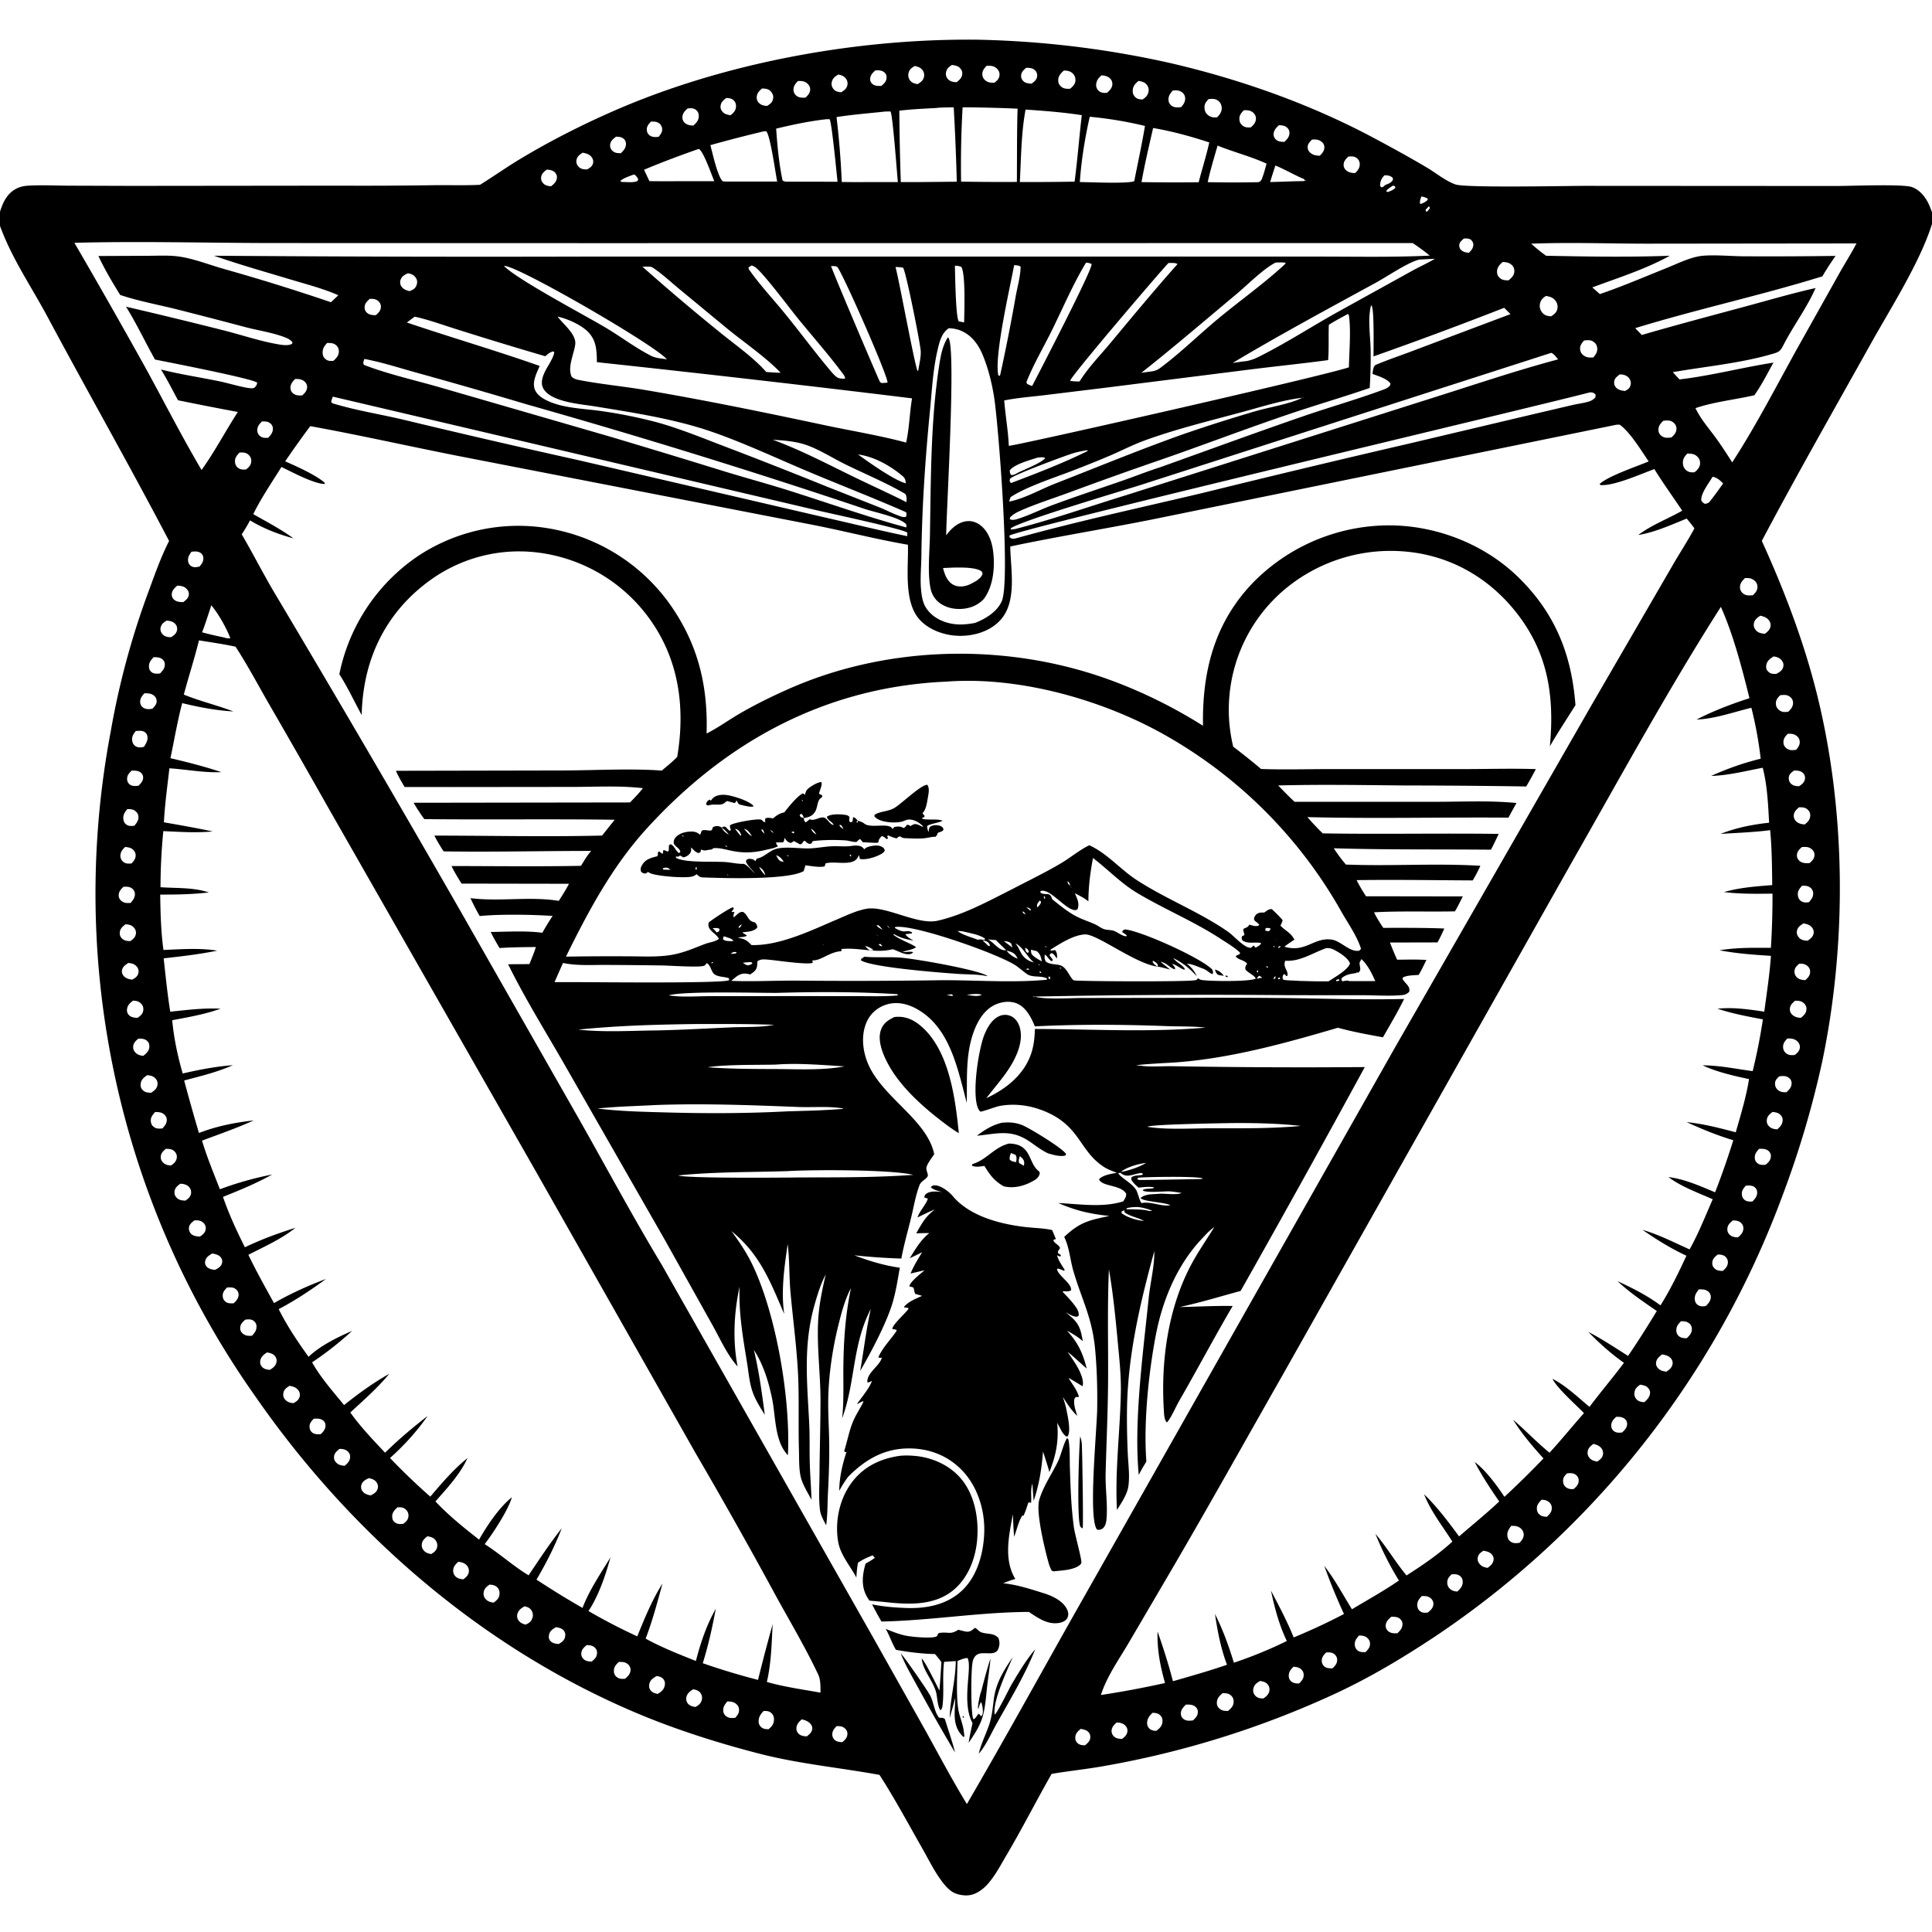 <svg xmlns="http://www.w3.org/2000/svg" viewBox="0 0 256 256"><path d="M0 28.053c.387-1.227.908-2.368 2.094-3.018.58-.318 1.184-.414 1.837-.445 1.682-.08 3.4 0 5.086.013l8.519.028 27.449-.03q6.334.032 12.668-.064c1.976-.019 3.982.05 5.953-.05 1.778-1.109 3.492-2.318 5.287-3.4 3.975-2.398 8.203-4.54 12.456-6.4 14.647-6.407 32.277-9.611 48.213-9.426q3.212.065 6.417.292t6.394.613 6.355.932 6.3 1.25c9.337 2.161 18.624 5.447 27.089 9.976 2.33 1.246 4.67 2.528 6.943 3.874 1.224.725 2.464 1.771 3.805 2.244 1.335.47 14.766.187 17.127.185l33.356.02c1.893-.003 8.734-.279 9.957.132.827.279 1.445.9 1.907 1.62.35.544.57 1.128.788 1.733v1.548c-1.595 5.093-5.485 11.16-8.136 15.913-4.83 8.663-9.78 17.312-14.415 26.078 2.834 6.23 5.336 12.721 7.063 19.355 4.102 15.759 4.277 33.66.954 49.585q-1 4.588-2.337 9.089t-3.002 8.892q-.411 1.107-.844 2.207-.432 1.1-.886 2.19-.454 1.092-.93 2.174-.475 1.082-.971 2.154t-1.014 2.135-1.055 2.114-1.097 2.094-1.137 2.071-1.178 2.049q-.6 1.018-1.218 2.025-.619 1.007-1.257 2.001-.639.994-1.297 1.976t-1.335 1.95-1.372 1.924q-.697.955-1.411 1.896t-1.447 1.868-1.484 1.84-1.52 1.81q-.768.898-1.554 1.78t-1.589 1.749-1.623 1.717-1.657 1.686q-.837.834-1.69 1.652-.852.818-1.72 1.62-.87.8-1.754 1.584-.884.785-1.783 1.55-.9.767-1.814 1.516t-1.843 1.48q-.928.73-1.871 1.442-.944.712-1.9 1.406-.957.693-1.927 1.368t-1.953 1.33c-4.35 2.876-8.817 5.541-13.572 7.7q-1.782.815-3.59 1.574-1.808.758-3.638 1.459-1.83.7-3.682 1.343-1.852.642-3.723 1.226t-3.76 1.108-3.793.988-3.822.868-3.849.746c-2.395.445-4.82.68-7.221 1.087-2.033 3.561-3.883 7.222-5.97 10.755-.774 1.309-1.526 2.782-2.557 3.909-.557.607-1.272 1.142-2.081 1.355-.762.2-1.866.032-2.535-.38-.662-.408-1.273-1.2-1.714-1.837-.86-1.241-1.556-2.654-2.304-3.968-1.835-3.223-3.638-6.587-5.649-9.701-5.368-.978-10.712-1.459-16.033-2.84-5.38-1.395-10.875-3.134-15.997-5.287-20.589-8.653-38.081-23.83-50.73-42.109q-.835-1.18-1.639-2.382-.803-1.202-1.577-2.423t-1.517-2.462-1.454-2.499-1.392-2.535-1.327-2.568q-.648-1.293-1.263-2.601-.615-1.31-1.197-2.633t-1.13-2.66-1.064-2.69-.996-2.714q-.48-1.363-.927-2.738t-.859-2.761q-.412-1.387-.789-2.782t-.719-2.8-.649-2.818q-.306-1.413-.577-2.833-.272-1.42-.507-2.847-.236-1.426-.435-2.858-.2-1.433-.364-2.869t-.291-2.877q-.128-1.44-.22-2.883-.091-1.443-.146-2.887-.056-1.445-.075-2.891t-.002-2.891.07-2.89.144-2.889.215-2.883.287-2.877.36-2.869.43-2.86q.234-1.426.504-2.846.418-2.404.947-4.785.53-2.382 1.168-4.736.64-2.354 1.387-4.676.748-2.322 1.603-4.607c.787-2.157 1.585-4.394 2.63-6.442-5.219-9.976-10.785-19.752-16.096-29.679C4.161 37.989 1.567 34.243 0 29.936zm172.875 24.572c-.085.019-.264.042-.337.084-2.61.308-5.325 1.182-7.866 1.87-4.32 1.169-8.79 2.254-12.999 3.786-1.478.539-2.913 1.27-4.355 1.903q-2.48 1.059-4.998 2.022c-2.383.933-6.375 2.205-8.419 3.59-.065.193-.132.381-.179.58 2.006-.377 4.14-1.616 6.05-2.363 5.573-2.18 11.159-4.476 16.793-6.487q4.938-1.71 9.956-3.17c1.685-.484 4.565-.95 6.017-1.731.097-.002.242-.058.337-.084l.124-.093zm-53.608 9.5.172.182.186.05-.186-.05zM221.08 155.97c2.145.255 4.202 1.192 6.18 2.016q1.323-3.41 2.413-6.9c-2.148-.643-4.147-1.467-6.185-2.398 2.246.223 4.334.775 6.51 1.346.656-2.326 1.385-4.659 1.757-7.049-2.018-.427-4.287-.947-6.155-1.825 2.27.012 4.403.474 6.64.77q.833-3.397 1.353-6.857c-2.024-.39-4.048-.756-6.008-1.415 2.08-.214 4.136.085 6.191.392.327-2.457.708-4.923.885-7.395-2.272-.143-4.567-.308-6.806-.736 2.266-.385 4.51-.332 6.8-.326q.22-3.586.212-7.179c-2.147.02-4.288.058-6.423-.21 2.075-.602 4.242-.754 6.387-.924-.032-2.404-.044-4.884-.275-7.278-2.2.284-4.373.348-6.581.498 2.085-.825 4.22-1.243 6.443-1.486-.128-2.354-.247-5.003-.848-7.283-2.219.418-4.58 1.03-6.835 1.083 2.086-.94 4.342-1.742 6.566-2.282q-.393-3.416-1.233-6.75c-2.383.58-4.808 1.462-7.268 1.565 2.192-1.134 4.661-2.08 7.014-2.83-.953-3.862-2.159-8.492-3.789-12.104-7.08 11.094-13.407 22.725-19.927 34.154l-38.155 67.655c-4.934 8.67-9.798 17.398-14.836 26.006l-5.536 9.44c-1.283 2.188-2.933 4.507-3.69 6.928a125 125 0 0 0 8.49-1.588c-.645-2.3-1.061-4.416-.988-6.823.767 2.19 1.456 4.339 2.038 6.588 2.389-.688 4.814-1.37 7.163-2.184-.828-2.184-1.249-4.429-1.594-6.73 1.049 2.09 1.823 4.228 2.504 6.459q3.605-1.203 7.017-2.876c-1.017-2.122-1.62-4.377-2.098-6.672 1.063 2.038 2.15 4.063 3.006 6.2a80 80 0 0 0 6.664-3.108 77 77 0 0 1-2.608-6.38c1.411 1.841 2.452 3.793 3.665 5.754 2.075-1.245 4.234-2.433 6.224-3.808a40.5 40.5 0 0 1-3.111-6.189c1.488 1.751 2.657 3.754 4.118 5.516 2.123-1.35 4.213-2.782 6.075-4.482-1.244-1.977-2.919-4.095-3.741-6.275 1.733 1.688 3.202 3.639 4.63 5.586 1.774-1.539 3.61-3.023 5.321-4.63-1.18-1.707-2.284-3.388-3.252-5.228 1.433 1.046 2.965 3.128 3.94 4.614 1.766-1.64 3.51-3.35 5.176-5.09-1.47-1.626-2.87-3.262-4.028-5.134 1.644 1.417 3.15 3.003 4.826 4.376 1.578-1.706 3.02-3.514 4.565-5.245-1.13-1.178-3.48-3.217-4.18-4.546 1.745.866 3.415 2.477 4.915 3.718 1.477-1.982 3.09-3.857 4.563-5.84-1.745-1.23-3.24-2.584-4.73-4.1 1.821.94 3.542 2.094 5.275 3.186 1.336-1.947 2.581-3.933 3.809-5.95-1.807-1.248-3.601-2.447-5.207-3.955 2.035.945 3.881 1.868 5.695 3.205 1.309-2.078 2.402-4.346 3.437-6.572-2.07-.968-3.942-2.13-5.817-3.428 2.126.604 4.217 1.688 6.238 2.588 1.179-2.116 2.09-4.427 3.063-6.645-1.931-.86-4.177-1.661-5.864-2.938M57.017 198.312c1.51-1.767 3.103-3.652 4.924-5.103-.931 2.088-2.73 4.029-4.245 5.737 1.765 1.876 3.76 3.479 5.786 5.063 1.07-1.883 2.645-4.25 4.343-5.612-.478 1.701-2.49 4.748-3.6 6.211 2.009 1.273 3.767 2.895 5.818 4.13 1.428-2.135 2.798-4.216 4.393-6.237-.925 2.387-2.05 4.608-3.349 6.808 2.005 1.306 4.016 2.565 6.099 3.745.9-2.358 2.396-4.542 3.705-6.695-.666 2.413-1.534 5.014-2.914 7.114q3.152 1.83 6.463 3.353c.97-2.38 1.963-4.826 3.343-7.001-.682 2.487-1.31 4.888-2.234 7.302 2.103 1.157 4.429 2.076 6.66 2.959.622-2.407 1.403-4.744 2.634-6.913-.453 2.464-.981 4.815-1.722 7.211a92 92 0 0 0 7.319 2.211q.919-3.706 1.941-7.385c-.135 2.558-.184 5.155-.768 7.658 2.307.66 4.748.994 7.11 1.416-.016-.797.037-1.675-.31-2.411-1.653-3.494-3.649-6.864-5.514-10.247q-5.203-9.603-10.707-19.037l-21.152-37.31-27.732-48.587Q39.432 99.824 35.481 93c-1.4-2.442-2.732-4.954-4.27-7.31-1.594-.35-3.233-.574-4.845-.839-.595 2.413-1.37 4.783-2.009 7.187 2.112.864 4.413 1.406 6.562 2.23-2.276-.119-4.564-.57-6.778-1.1-.633 2.398-1.043 4.87-1.559 7.296 2.264.527 4.539 1.105 6.742 1.848-2.276.106-4.604-.364-6.878-.507-.27 2.386-.601 4.754-.73 7.155 2.168.376 4.313.757 6.467 1.211-2.172.203-4.368.055-6.543-.042q-.365 3.707-.372 7.432c2.141.148 4.339.01 6.409.688-2.162.263-4.277.289-6.45.287.04 2.424.094 4.938.434 7.34 2.36-.1 4.78-.286 7.122.09-2.347.48-4.716.755-7.096 1.018.26 2.36.496 4.723.872 7.07 2.238-.23 4.41-.508 6.668-.398-2.076.744-4.246 1.123-6.406 1.526.213 2.367.727 4.779 1.39 7.059 2.233-.509 4.36-.923 6.644-1.1-2.078.927-4.26 1.446-6.453 2.028q.933 3.491 1.96 6.956c2.416-.922 4.69-1.367 7.253-1.664-2.225 1.014-4.558 1.82-6.846 2.678.65 2.185 1.545 4.32 2.368 6.445a44 44 0 0 1 6.928-1.955c-2.099 1.166-4.293 2.08-6.521 2.962.799 2.316 1.808 4.491 2.906 6.678 2.21-1.056 4.358-1.845 6.691-2.575-1.84 1.485-4.136 2.492-6.231 3.577 1.045 2.17 2.23 4.289 3.397 6.396 2.23-1.282 4.488-2.296 6.892-3.199-2.025 1.486-4.048 2.827-6.272 4 1.11 2.212 2.507 4.313 3.959 6.314 1.569-1.486 3.816-2.579 5.775-3.437q-2.49 2.293-5.306 4.17c1.116 2.013 2.785 3.885 4.236 5.668 1.888-1.517 3.873-2.956 5.986-4.144-1.544 1.875-3.379 3.478-5.16 5.122 1.335 1.89 3.024 3.643 4.607 5.33 1.761-1.734 3.68-3.35 5.633-4.862-1.471 2.097-3.079 3.858-4.977 5.566q2.556 2.675 5.337 5.117m69.104-189.7c-.383.265-.673.471-.764.959-.053.288-.01.563.164.804.257.354.629.489 1.05.506l.207.005c.37-.315.698-.592.727-1.117.02-.338-.132-.59-.369-.816-.247-.234-.687-.314-1.015-.34m-4.92.13c-.414.253-.713.458-.825.967q-.013.06-.02.12-.006.06-.006.12t.006.12.018.12.03.117.044.113.054.108q.03.052.066.101c.256.357.615.457 1.027.516.446-.277.777-.504.856-1.069a1.09 1.09 0 0 0-.285-.874c-.256-.287-.604-.384-.966-.458m9.534-.023c-.338.364-.61.666-.566 1.202.027.332.212.605.478.793.335.238.714.264 1.114.248.377-.29.664-.555.684-1.071.013-.33-.137-.607-.375-.824-.413-.377-.816-.36-1.335-.348m5.238.26c-.291.26-.597.51-.658.92a.93.93 0 0 0 .23.793c.296.339.717.354 1.127.4.318-.229.63-.447.728-.852a.94.94 0 0 0-.177-.844c-.312-.388-.795-.413-1.25-.416m-20.002.355c-.37.356-.68.648-.668 1.202.004.2.095.386.235.532.323.336.819.326 1.248.313.391-.338.677-.582.692-1.137a.8.8 0 0 0-.198-.557c-.284-.335-.727-.385-1.136-.367-.058.002-.115.01-.173.014m24.999.008c-.374.337-.737.7-.748 1.24-.007.352.077.61.339.855.366.343.766.333 1.23.323.37-.313.708-.616.711-1.145.002-.365-.109-.649-.374-.9-.33-.312-.722-.363-1.158-.373m-29.879.527c-.426.248-.754.476-.876.991-.072.302-.007.6.166.856.273.402.638.452 1.079.507.414-.263.749-.486.835-1.01a1.06 1.06 0 0 0-.262-.87c-.252-.293-.578-.396-.942-.474m34.873.108c-.387.332-.662.653-.713 1.183-.03.316.067.6.289.829.327.335.697.32 1.127.319.36-.313.675-.598.724-1.107a.98.98 0 0 0-.305-.809c-.318-.315-.701-.376-1.122-.415m-40.232.753c-.335.365-.606.668-.586 1.2.011.31.163.586.41.774.349.266.766.252 1.177.225.33-.303.617-.617.62-1.097.001-.337-.18-.615-.436-.818-.367-.292-.74-.293-1.185-.284m45.126-.009c-.4.34-.737.67-.764 1.229-.016.35.053.615.297.877.296.318.608.333 1.01.353.416-.291.7-.53.787-1.063a1.1 1.1 0 0 0-.26-.921c-.282-.334-.659-.415-1.07-.475m-49.878 1c-.373.32-.668.59-.709 1.115a1 1 0 0 0 .323.827c.296.28.663.343 1.053.37.391-.247.696-.451.79-.945.065-.339-.019-.592-.212-.869-.233-.335-.56-.451-.95-.483q-.148-.011-.295-.016m54.417.273c-.328.38-.587.71-.566 1.246q.002.055.01.11.009.056.023.11t.035.106.047.102.058.096.068.088.077.08.087.072c.389.283.824.238 1.27.189.31-.357.554-.683.537-1.182a1.02 1.02 0 0 0-.431-.794c-.38-.284-.77-.257-1.215-.223m-59.168.99c-.386.312-.727.582-.754 1.122-.016.333.128.567.355.794.248.246.636.309.965.371.371-.285.694-.601.727-1.101.022-.342-.047-.606-.291-.856-.28-.286-.624-.318-1.002-.33m63.91.145c-.325.361-.552.623-.538 1.138.01.356.123.673.393.919.304.277.682.403 1.093.368q.1-.009.2-.021c.35-.354.638-.766.595-1.293-.028-.337-.16-.657-.433-.867-.437-.336-.796-.29-1.31-.244m-36.134 1.184c-1.611.082-3.236.16-4.838.35q.031 4.733.197 9.464l2.697-.006 4.72-.046q-.128-4.932-.407-9.858c-.779.024-1.599-.001-2.369.095m3.547-.097q-.283 4.92-.201 9.849 3.696.063 7.392.04c.024-3.232-.002-6.475.091-9.707q-3.64-.16-7.282-.182m-36.434.149c-.364.337-.688.643-.696 1.179a.97.97 0 0 0 .378.788c.309.245.701.301 1.084.3.367-.337.707-.69.709-1.225.001-.345-.086-.606-.357-.832-.34-.285-.71-.242-1.118-.21m44.779.153c-.587 3.083-.592 6.461-.762 9.602q3.628.007 7.257-.048c.382-2.93.608-5.878.953-8.813-2.464-.383-4.962-.57-7.448-.741m28.931.08c-.35.357-.646.688-.6 1.228.03.353.135.58.414.805.351.282.679.267 1.099.248.37-.337.673-.638.678-1.18.003-.321-.16-.607-.404-.807-.36-.295-.75-.292-1.187-.293m-47.991.227c-1.996.209-4.008.375-5.99.685q.51 4.288.692 8.602l1.388.015 6.044-.005c-.13-1.379-.669-8.788-.969-9.35a7 7 0 0 0-1.165.053m27.563.645c-.631 2.745-1.13 5.839-1.315 8.653 1.292.004 6.323.247 7.21-.118.478-2.434 1.015-4.873 1.42-7.32q-3.614-.869-7.315-1.215m-34.928.33c-2.225.247-4.448.721-6.624 1.243.146 2.243.379 4.67.845 6.867.263.161.343.151.656.16l6.631.013c-.118-1.061-.751-7.786-1.048-8.285-.153-.003-.308-.016-.46.003m-23.217.31c-.258.283-.524.554-.544.963-.016.307.058.573.286.79.353.334.82.311 1.27.267.248-.305.49-.598.474-1.016a1 1 0 0 0-.422-.792c-.338-.234-.675-.22-1.064-.212m83.21.478c-.367.34-.702.683-.706 1.219-.002.3.148.557.38.738.307.241.678.24 1.05.25.35-.322.646-.64.67-1.142a.93.93 0 0 0-.347-.775c-.301-.258-.669-.281-1.047-.29m-16.67.37c-.543 2.384-1.111 4.764-1.538 7.172q3.787.059 7.574.016c.452-1.753 1.017-3.511 1.403-5.276-2.451-.803-4.893-1.476-7.439-1.911m-51.58.438q-3.56.847-7.085 1.831c.258.964.965 4.193 1.632 4.784l.363.045 6.855-.002c-.231-1.164-.895-6.024-1.437-6.659zm-19.59.714c-.405.313-.742.567-.78 1.121-.022.32.11.59.354.791.33.273.679.272 1.08.269.355-.358.653-.672.665-1.211a.86.86 0 0 0-.353-.732c-.28-.218-.626-.235-.967-.238m92.231.378c-.322.325-.63.62-.576 1.124.036.34.23.549.495.74.317.229.738.27 1.115.275.326-.345.63-.665.595-1.18-.023-.338-.218-.586-.495-.76-.35-.222-.73-.22-1.134-.199m-12.518.8c-.462 1.607-.954 3.21-1.31 4.845q3.371.073 6.743.003c.38-.177.411-.354.553-.754.195-.555.343-1.137.506-1.702-2.118-.97-4.346-1.523-6.492-2.392m-68.794.456c-2.418.843-4.844 1.749-7.203 2.746l.71 1.509 1.45.012 7.143-.008c-.337-.806-1.378-3.807-1.991-4.242zm-15.332.484c-.404.255-.749.492-.83 1.004-.05.31.057.606.266.835.325.355.698.367 1.14.381.332-.19.65-.364.775-.753.092-.288.032-.566-.126-.816-.27-.431-.756-.562-1.225-.651m101.45.516c-.346.34-.66.649-.62 1.18.023.323.206.56.462.74.32.224.677.253 1.055.268.35-.34.609-.655.618-1.168a1 1 0 0 0-.379-.808c-.342-.277-.729-.252-1.135-.212m-9.665 1.181c-.234.73-.48 1.457-.694 2.192 1.45-.023 2.904-.11 4.353-.12l.462-.074a5 5 0 0 0-.273-.038l-.024-.147c-1.303-.543-2.522-1.273-3.824-1.813m-96.534.544c-.39.283-.726.551-.765 1.075-.023.32.119.603.355.813.28.248.616.295.975.319.368-.302.71-.588.765-1.098a.9.9 0 0 0-.335-.802c-.275-.23-.648-.282-.995-.307m11.517.646c-.539.228-1.393.463-1.796.88.223.139.281.112.535.121.552.004 1.292.105 1.786-.156.066-.313.095-.177-.071-.443-.12-.192-.231-.325-.454-.402m99.464.11c-.353.394-.556.723-.561 1.268-.002.215-.006.142.154.325.305-.063.295-.1.508-.303.422-.175.784-.27 1.02-.68v-.248c-.337-.335-.665-.352-1.12-.362m1.145 1.363c-.276.191-.801.457-.911.761l.23.093c.365-.152.717-.265.99-.566l-.066-.203zm3.746 1.442c-.086.322-.29.704-.127 1 .241-.067.42-.149.635-.277l.34-.255-.016-.187c-.294-.168-.505-.223-.832-.281m.992 1.306-.427.454c.037.227-.017.132.169.28l.376-.437c-.024-.247.03-.155-.118-.296m4.441 3.62.018.008.02-.02zm.206.643c-.248.228-.592.488-.612.853a.82.82 0 0 0 .315.73c.271.228.618.271.954.312.276-.276.536-.544.582-.953.042-.373-.08-.494-.287-.772-.341-.195-.576-.183-.952-.17m-184.118.568q4.808 8.26 9.451 16.612c2.46 4.493 4.799 9.084 7.401 13.494 1.756-2.45 3.166-5.159 4.807-7.69q-3.972-.737-7.928-1.551c-.735-1.361-1.438-2.761-2.255-4.073 2.637.664 5.325 1.051 7.982 1.613.949.2 3.24.884 4.064.872.17-.003.208-.029.348-.083.243-.262.285-.304.355-.651-.457-.522-11.888-2.737-13.54-3.072-1.307-2.316-2.438-4.75-3.844-7.004q6.497 1.51 12.964 3.144c2.4.61 4.904 1.462 7.337 1.864.533.088 1.212.173 1.707-.085l.044-.21c-.271-.342-.59-.498-.995-.654-1.605-.617-3.449-.892-5.124-1.32q-4.712-1.253-9.438-2.448c-2.408-.589-4.918-1.056-7.267-1.846-1.028-1.66-2.061-3.389-2.884-5.16l6.56-.028c1.311-.005 2.672-.084 3.974.08 1.955.247 3.983 1.052 5.875 1.601q7.261 2.04 14.4 4.471l.981-.926c-1.944-.859-4.04-1.4-6.074-2.011-3.472-1.043-6.98-2.034-10.405-3.224q25.043.184 50.086.111l73.79-.003 22.767.006c4.813.002 9.642.102 14.449-.128a23 23 0 0 0-2.268-1.665l-108.483.011-43.236-.016c-8.517-.023-17.089-.253-25.601-.03m193.038.116a20 20 0 0 0 1.973 1.6c5.439.111 10.955.203 16.39-.002-3.166 1.765-6.87 2.933-10.27 4.196l1.004.885c2.964-1.01 5.868-2.264 8.776-3.427 1.35-.54 2.816-1.275 4.239-1.56 1.507-.302 4.324-.029 5.993-.019q6.11.033 12.219-.052c-.61.887-1.206 1.77-1.74 2.706-8.196 2.539-16.603 4.349-24.803 6.867l.87.903c4.553-1.324 9.126-2.536 13.703-3.769 3.094-.833 6.197-1.75 9.323-2.45-1.197 2.723-3.032 5.113-4.363 7.76-.366.679-.637.76-1.373.975-4.293 1.25-8.794 1.646-13.179 2.411l.881.963c4.21-.497 8.274-1.575 12.451-2.227-.799 1.443-1.571 2.98-2.528 4.325-2.546.582-5.336.869-7.8 1.705.66 1.425 1.797 2.7 2.718 3.973.754 1.042 1.454 2.132 2.149 3.215 3.226-4.96 5.957-10.327 8.84-15.495l5.349-9.546c.746-1.328 1.572-2.62 2.277-3.97l-27.761.032c-5.096-.005-10.248-.195-15.338.001M188.037 34.4c-1.525.384-4.174 2.21-5.686 3.036-6.371 3.481-12.784 6.93-19.017 10.656.595-.082 1.195-.187 1.791-.24a5.5 5.5 0 0 0 1.406-.449c3.645-1.782 7.138-4.064 10.688-6.044l9.868-5.458c1.007-.56 2.062-1.024 3.053-1.613-.701.036-1.402.067-2.102.112m-19.025.397c-1.612.813-3.81 3.035-5.273 4.256-4.145 3.457-8.269 7.002-12.505 10.345l1.485-.205c.467-.084.754-.24 1.13-.522 2.627-1.969 5.014-4.326 7.543-6.425 2.939-2.44 6.12-4.688 8.919-7.282l.028-.146c-.448-.072-.876-.044-1.327-.021m30.084-.079c-.368.341-.722.701-.731 1.239-.006.345.072.596.327.84.357.34.748.347 1.206.348.406-.352.74-.639.759-1.22a1.06 1.06 0 0 0-.394-.86c-.34-.29-.737-.338-1.167-.347m-55.189.081c-1.714 2.826-3.067 6.02-4.531 8.987-1.11 2.247-2.446 4.507-3.368 6.832l.067.23c.233.127.434.228.692.294.922-1.78 8.043-15.502 7.875-16.159a1.8 1.8 0 0 0-.734-.184m10.921.048c-1.272 1.34-12.978 15.043-13.03 15.61.428.085.816.094 1.252.087 1.12-1.823 2.752-3.484 4.122-5.133 2.916-3.51 5.81-6.996 8.843-10.407-.206-.202-.722-.154-1.015-.16q-.087 0-.172.003m-20.448.289c-.59 3.13-2.647 12.015-2.103 14.575l.169.113.088-.157q1.138-5.2 2.058-10.444c.22-1.23.628-2.646.644-3.887-.254-.19-.551-.176-.856-.2m-67.605.097c1.663 1.764 10.843 6.606 13.52 8.208 1.986 1.189 3.95 2.684 6.008 3.72.594.299 1.406.348 2.065.453-1.683-1.952-19.345-12.154-21.46-12.375-.044-.005-.088-.004-.133-.006m32.804-.054-.403.25c.053.288.002.183.167.416 1.42 2.005 3.169 3.867 4.72 5.776 1.972 2.427 3.841 4.96 5.85 7.352.28.334.687.848 1.065 1.058.232.129.578.14.84.163l.174-.057c-.065-.351-.308-.617-.517-.895-1.857-2.462-3.933-4.814-5.88-7.209-1.01-1.242-4.506-5.935-5.54-6.641a1.5 1.5 0 0 0-.476-.213m10.543.073c.133.582 6.385 15.266 6.482 15.366.056.058.133.09.2.136.265-.013.528-.025.792-.052.12-.773-5.836-14.267-6.615-15.28-.148-.192-.481-.152-.715-.165q-.072-.004-.144-.005m16.408-.052c.019.985.1 6.958.52 7.39l.703.124c.02-1.463.204-6.334-.362-7.335-.304-.142-.532-.156-.86-.18m-41.406.138q5.013 4.452 10.227 8.667c2.049 1.681 4.429 3.304 6.182 5.289.633.04 1.268.091 1.903.098-1.941-2.052-4.927-4.076-7.168-5.923l-6.29-5.196c-1.086-.898-2.177-1.922-3.342-2.712-.279-.19-.36-.22-.694-.229q-.409-.008-.818.006m33.534.045c.507 1.87 2.573 13.217 2.933 13.785l.081-.09c.126-.799.386-1.819.322-2.615-.094-1.156-1.936-10.421-2.334-10.995a6 6 0 0 0-1.002-.085m-64.619.83c-.437.212-.806.385-.97.888a.96.96 0 0 0 .12.853c.258.392.651.518 1.083.625.413-.178.735-.308.908-.764.1-.263.13-.537.024-.804a1.25 1.25 0 0 0-.818-.722c-.123-.036-.216-.05-.347-.077m150.813 3c-.422.28-.695.514-.802 1.037-.084.408.013.793.261 1.121.33.435.693.498 1.21.55.428-.273.743-.513.844-1.044a1.27 1.27 0 0 0-.236-.992c-.334-.468-.746-.572-1.277-.672m-155.873.393c-.29.272-.591.541-.656.957-.047.303.019.587.23.816.319.349.794.384 1.236.39.37-.325.68-.608.68-1.143.001-.324-.17-.6-.424-.79-.32-.24-.684-.237-1.066-.23m132.69.858c-.468 1.743-.087 4.11-.056 5.914q.038 2.517-.124 5.03c-3.49 1.207-7.037 2.234-10.534 3.417-5.81 1.965-11.54 4.16-17.335 6.165q-6.09 2.097-12.129 4.337c-2.077.76-4.239 1.445-6.262 2.338-.515.227-.986.481-1.384.886l-.05.248c.386.188.829.04 1.215-.088 1.504-.494 2.947-1.223 4.434-1.776 3.04-1.13 6.124-2.147 9.189-3.207 1.71-.592 3.41-1.277 5.133-1.825 6.378-2.282 12.742-4.621 19.148-6.824 3.436-1.18 6.957-2.174 10.361-3.437.381-.141.629-.258.907-.556l.062-.249c-.44-.672-1.653-1.004-2.388-1.291.061-.374.077-.89.355-1.16 1.643-.706 3.351-1.264 5.021-1.905l12.91-4.856-.834-.837q-8.602 3.364-17.312 6.438c-.006-1.002.102-6.266-.248-6.694-.022-.027-.053-.045-.08-.068m-3.075 1.143c-.841.468-1.716.91-2.52 1.438-.06 1.554.028 3.125-.092 4.673-3.404.46-6.824.804-10.232 1.231l-19.133 2.412-8.304 1.014c-1.746.207-3.526.34-5.25.688.156 2.006.518 4.005.609 6.01.444.115 41.542-9.205 45.063-10.4.04-2.075.298-4.967-.01-6.941zm-123.649.356-1.037.772c5.844 1.982 11.78 3.706 17.599 5.757-.382.93-1.044 2.116-.634 3.138.35.873 1.382 1.386 2.21 1.706 2.03.784 4.469.83 6.616 1.138q3.61.514 7.14 1.43c2.99.805 5.873 1.988 8.761 3.093q7.013 2.668 13.967 5.487l6.952 2.743c.906.365 1.795.844 2.715 1.16.275.095.507.18.794.099.132-.282.09-.31.05-.604-4.504-1.98-9.088-3.739-13.614-5.661-4.296-1.825-9.454-4.237-13.833-5.551-4.513-1.354-9.287-2.083-13.933-2.84-1.794-.292-6.008-.57-6.796-2.544-.272-.68.041-1.532.356-2.144.394-.764 1.012-1.602 1.186-2.443l-.112-.135c-.465.072-.733.352-1.08.642q-5.853-1.708-11.667-3.55c-1.855-.575-3.747-1.285-5.64-1.693m18.933-.007c.747 1.005 2.524 2.357 2.34 3.693-.18 1.307-1.024 2.938-.5 4.225.317.38.817.446 1.281.534 2.81.528 5.685.797 8.508 1.276 7.974 1.352 15.831 2.971 23.737 4.653 3.592.764 7.28 1.357 10.822 2.309.43-1.933.451-3.916.782-5.86q-20.86-2.55-41.756-4.793c-.03-1.534-.044-2.895-1.214-4.051-.948-.937-2.704-1.707-4-1.986m51.863 1.532c-.997.619-1.277 1.883-1.528 2.966-.6 2.591-.738 5.38-.996 8.024-.624 6.4-1.054 12.741-1.13 19.171-.019 1.486-.183 3.048-.04 4.525.08.822.208 1.686.668 2.387.747 1.139 1.975 1.806 3.29 2.066 1.095.217 2.099.117 3.183-.082 1.385-.533 2.924-1.468 3.548-2.882 1.185-2.688-.448-23.432-1.012-27.016-.3-1.91-.794-3.897-1.545-5.683-.574-1.364-1.476-2.571-2.883-3.155-.508-.211-1.01-.282-1.555-.322m84.143 1.64c-.326.38-.579.706-.504 1.242.052.376.3.662.623.84.36.198.731.181 1.127.15.303-.37.566-.738.504-1.248-.044-.363-.152-.549-.434-.781-.39-.321-.854-.265-1.316-.203m-166.546.324c-.4.449-.639.79-.585 1.422.025.293.143.52.37.71.328.273.664.266 1.065.227.35-.321.701-.695.708-1.204.005-.355-.095-.627-.369-.863-.355-.306-.753-.297-1.189-.292m162.213 1.304-54.114 17.413c-2.762.896-16.126 4.81-17.532 5.858l.08.145c.18-.024.37-.038.548-.074 4.894-1.252 9.699-2.947 14.528-4.433l40.227-12.768c5.71-1.79 11.387-3.734 17.172-5.277-.25-.283-.559-.74-.909-.864M48.28 47.56c-.096.326-.214.464-.065.784 3.053 1.202 7.031 2.095 10.252 3.035l22.327 6.465q7.756 2.31 15.486 4.706c2.72.826 5.466 1.571 8.178 2.426 5.197 1.638 10.375 3.49 15.633 4.914.004-.2.071-.347-.087-.495-.945-.882-4.156-1.526-5.461-1.97q-22.221-7.47-44.778-13.852-7.248-2.165-14.538-4.182c-2.285-.633-4.616-1.393-6.947-1.83m166.35 2.044c-.286.228-.641.466-.722.849-.064.307-.022.57.168.826.281.377.803.485 1.24.53.33-.18.573-.3.71-.68.12-.334.078-.604-.094-.907-.192-.337-.569-.535-.942-.587-.12-.017-.24-.023-.36-.031m-175.526.61c-.334.355-.632.688-.62 1.21a.94.94 0 0 0 .412.746c.35.251.745.24 1.15.224.353-.316.65-.623.647-1.135-.003-.313-.16-.574-.405-.761-.351-.27-.761-.29-1.184-.284m171.463 1.801c-7.849 2.05-75.917 18.159-76.798 18.953l-.005.197c.24.2.275.236.603.208.094-.008.221-.04.316-.061 8.15-2.257 16.464-4.047 24.694-5.997q13.598-3.36 27.245-6.518l16.6-3.928 5.202-1.217c.681-.157 1.415-.241 2.08-.438.382-.113.626-.271.896-.567l.024-.361c-.22-.218-.33-.29-.665-.298-.064-.002-.127.018-.192.027m-166.472.539-.222.652c.138.268.2.235.475.317 2.967.883 6.135 1.383 9.154 2.098q11.477 2.765 23.002 5.319l33.472 7.78c3.411.773 6.816 1.619 10.24 2.325v-.472c-.493-.468-10.501-2.606-11.855-2.93zm176.295 3.2c-.354.357-.642.651-.639 1.194a.95.95 0 0 0 .395.8c.424.333.838.272 1.333.211.354-.324.642-.618.66-1.133a1.01 1.01 0 0 0-.37-.812c-.427-.368-.863-.311-1.379-.26m-185.682.089c-.347.358-.625.669-.616 1.203.006.314.163.59.415.773.306.223.659.209 1.018.197.336-.35.627-.677.635-1.195a.9.9 0 0 0-.399-.767c-.318-.231-.68-.216-1.053-.211m179.506.43L152.781 68.81c-6.291 1.257-12.64 2.274-18.916 3.603.051 3.136.971 7.457-1.452 9.903-1.363 1.377-3.37 1.958-5.27 1.936-1.88-.023-3.97-.72-5.265-2.123-2.181-2.361-1.487-6.944-1.572-9.948-4.371-.752-8.681-1.885-13.038-2.72l-46.23-8.981c-6.649-1.304-13.256-2.806-19.926-4.014q-1.713 2.297-3.326 4.665c1.382.6 4.273 1.893 5.29 2.9l-.096.096c-1.416-.037-4.3-1.58-5.686-2.253-1.27 2.047-2.672 4.088-3.736 6.25 1.79 1.021 3.662 2 5.33 3.211-2.014-.542-3.975-1.3-5.76-2.386a18 18 0 0 1-1.099 1.85c1.441 2.466 2.735 5.012 4.176 7.474q12.614 21.174 24.871 42.556l15.748 27.633c3.6 6.365 7.071 12.845 10.849 19.105l27.935 49.256 7.035 12.512c1.798 3.255 3.537 6.535 5.472 9.713 5.173-8.864 10.097-17.87 15.158-26.8l41.672-73.63 26.042-45.36 10.537-18.168c.97-1.7 2.073-3.356 2.995-5.077a18 18 0 0 0-1.023-1.296c-2.08.834-4.197 1.81-6.42 2.175 1.77-1.338 3.907-2.128 5.825-3.223-1.225-1.842-2.53-3.63-3.688-5.514-1.759.634-5.396 2.282-7.15 2.113l-.116-.117c1.02-1.025 5.017-2.379 6.512-3.007-.973-1.42-2.484-3.929-3.85-4.876zM102.398 58.27c3.578 1.309 7.003 3.095 10.422 4.768 2.423 1.186 4.886 2.285 7.292 3.504.009-.385.075-.767-.159-1.095-2.56-1.506-5.367-2.649-8.03-3.965-1.738-.858-3.546-2.041-5.387-2.618-1.264-.396-2.825-.518-4.138-.593m41.574 1.395c-.598.107-1.2.212-1.78.394-1.259.394-7.512 2.721-8.306 3.32-.129.26-.12.246-.037.525l.135.093c3.395-1.288 6.87-2.62 10.123-4.234l.029-.087zm-112.233.299c-.34.362-.645.703-.6 1.24.028.335.137.597.416.799.316.228.666.234 1.037.206.385-.295.659-.544.702-1.064a1.04 1.04 0 0 0-.31-.834c-.371-.377-.76-.364-1.245-.347m191.841.13c-.367.394-.6.686-.588 1.253.007.352.123.676.388.919.345.317.716.35 1.16.309.362-.301.713-.653.729-1.159.011-.353-.08-.614-.323-.87-.406-.426-.81-.43-1.366-.451m-109.887.12c1.348.984 4.836 3.457 6.33 3.823-.055-.566-.126-.725-.582-1.094-1.625-1.316-3.653-2.447-5.748-2.728m23.763.426c-.984.33-3.034.855-3.659 1.688.03.32.008.387.214.625.356.004.635-.187.94-.349.717-.368 3.264-1.354 3.539-1.938-.35-.124-.674-.064-1.034-.026m89.473 2.527c-.48.839-1.566 2.179-1.5 3.139.18.28.209.313.508.455.24-.05.337-.069.54-.213.65-.808 1.25-1.645 1.848-2.492-.418-.421-.797-.772-1.396-.889M25.365 73.112c-.292.422-.532.77-.428 1.313.058.3.246.534.526.656.312.135.674.064.99-.022.316-.398.564-.721.474-1.26a.8.8 0 0 0-.31-.504c-.333-.272-.852-.239-1.252-.183m205.857 3.485c-.36.354-.653.663-.664 1.203-.006.322.127.598.37.805.417.356.834.303 1.34.264.355-.346.636-.648.602-1.186-.022-.359-.212-.625-.494-.829-.363-.264-.726-.27-1.154-.257M23.484 77.6c-.357.323-.697.618-.726 1.138a.88.88 0 0 0 .349.753c.338.269.763.29 1.175.291.362-.273.699-.518.739-1.013.027-.34-.117-.568-.352-.796-.315-.305-.77-.364-1.185-.373m4.52 2.604c-.405 1.19-.773 2.41-1.228 3.58.918.243 1.833.463 2.764.65.352.092.621.21.982.12-.557-1.417-1.559-3.187-2.519-4.35m205.24 1.379c-.396.27-.746.51-.844 1.02-.064.328.029.615.237.868.336.406.727.46 1.219.507.38-.282.722-.585.76-1.092.025-.358-.177-.702-.444-.924-.248-.208-.616-.315-.928-.38m-211.152.65c-.347.203-.615.376-.762.77a.95.95 0 0 0 .083.87c.214.333.517.499.904.54.117.013.235.015.353.02.327-.212.639-.418.759-.814a.96.96 0 0 0-.129-.85c-.277-.402-.755-.497-1.208-.536m212.923 4.747c-.44.278-.846.55-.961 1.093-.057.268-.027.418.043.674.213.278.36.44.714.522.166.038.394.024.56.025.431-.243.823-.437.927-.973.068-.345-.033-.593-.25-.858-.257-.315-.649-.423-1.033-.483m-214.67.105c-.363.412-.655.742-.6 1.328a.88.88 0 0 0 .254.575c.3.315.81.302 1.207.25.366-.394.66-.681.632-1.257a.84.84 0 0 0-.248-.555c-.322-.339-.811-.343-1.244-.341m-1.223 4.787c-.322.371-.599.717-.542 1.246.034.31.213.551.483.7.355.195.751.16 1.135.091.244-.263.53-.54.555-.922a.93.93 0 0 0-.316-.786c-.354-.327-.862-.343-1.315-.33m216.755.255c-.358.367-.609.65-.556 1.203.034.356.188.57.463.786.367.286.748.248 1.177.192.341-.332.629-.671.63-1.177a.99.99 0 0 0-.408-.797c-.407-.315-.832-.263-1.306-.207m-217.889 4.74c-.304.389-.556.752-.47 1.277.055.33.174.569.467.747.351.215.703.154 1.083.074.286-.456.555-.855.462-1.42a.83.83 0 0 0-.296-.495c-.328-.278-.848-.216-1.246-.183m218.902.372c-.35.347-.604.668-.572 1.19.02.33.197.588.466.771.392.266.776.212 1.214.154.308-.37.548-.7.459-1.215-.056-.326-.262-.562-.537-.727-.317-.19-.67-.195-1.03-.173m-219.435 4.869c-.29.282-.56.538-.605.965-.034.313.04.578.261.807.287.296.72.288 1.097.25l.152-.022c.262-.268.552-.555.598-.948a.83.83 0 0 0-.279-.76c-.336-.307-.8-.279-1.224-.292m220.261-.005c-.307.228-.607.441-.679.845-.053.3.023.617.23.844.308.337.694.38 1.126.387.323-.22.613-.421.738-.813a.9.9 0 0 0-.113-.801c-.2-.307-.565-.426-.91-.451-.13-.01-.262-.01-.392-.011m.64 4.877c-.365.352-.699.638-.672 1.191.016.32.18.566.425.755.303.235.658.298 1.034.319.376-.307.664-.578.718-1.094a.98.98 0 0 0-.298-.833c-.357-.358-.741-.354-1.207-.337m-221.483.233c-.326.373-.592.784-.528 1.306.04.332.15.58.439.768.312.201.676.18 1.026.121.303-.369.573-.701.533-1.213-.026-.341-.187-.554-.45-.757-.285-.218-.676-.236-1.02-.225m-.29 5.01c-.36.36-.63.657-.629 1.201a.98.98 0 0 0 .402.794c.327.251.68.227 1.068.198.33-.347.609-.704.542-1.215-.038-.292-.245-.577-.49-.736-.26-.169-.592-.198-.892-.242m222.166.022c-.31.282-.572.519-.637.954a.9.9 0 0 0 .255.8c.383.408.902.394 1.415.365.35-.306.641-.595.645-1.1.002-.318-.148-.571-.394-.764-.407-.32-.803-.293-1.284-.255m.03 5.12c-.341.382-.623.725-.551 1.275.043.335.155.573.442.766.324.219.66.196 1.026.14.322-.37.586-.697.556-1.222a.95.95 0 0 0-.42-.74c-.314-.225-.683-.232-1.054-.218m-222.413.135c-.355.338-.653.648-.638 1.18.01.324.178.569.435.754.362.26.739.227 1.156.206.307-.379.602-.742.551-1.265-.03-.314-.206-.555-.473-.716-.31-.186-.682-.174-1.03-.159m222.604 4.854c-.409.26-.775.485-.871 1.001-.062.338.048.61.261.865.296.356.732.404 1.16.431.375-.267.726-.513.797-1.01.046-.326-.082-.617-.31-.846-.282-.283-.658-.371-1.037-.44m-222.352.119c-.41.335-.736.589-.75 1.165-.007.335.13.592.39.798.305.242.651.254 1.024.263.382-.283.697-.536.732-1.053.022-.334-.113-.577-.34-.809-.273-.282-.681-.349-1.056-.364m.387 5.12c-.407.275-.807.521-.85 1.063-.024.308.12.576.347.775.286.25.655.333 1.024.373.392-.223.716-.417.817-.9a.96.96 0 0 0-.237-.841c-.306-.352-.667-.421-1.101-.47m221.389.107c-.291.271-.576.507-.61.933a1.02 1.02 0 0 0 .323.874c.288.288.718.351 1.103.367.373-.343.667-.631.639-1.183-.018-.348-.18-.569-.45-.773-.28-.213-.667-.24-1.006-.218m-220.77 4.889c-.414.339-.746.6-.794 1.174a.9.9 0 0 0 .34.819c.298.24.7.28 1.069.278.402-.283.708-.523.752-1.059a1.03 1.03 0 0 0-.33-.851c-.301-.294-.636-.34-1.037-.362m220.228.013c-.359.323-.693.615-.689 1.144.003.334.153.585.409.786.302.238.671.323 1.05.335.39-.318.711-.586.74-1.133.018-.338-.106-.597-.358-.818-.352-.31-.714-.315-1.153-.314m-219.512 5.02c-.379.32-.695.59-.693 1.134 0 .337.143.588.391.802.267.23.61.316.955.344.388-.32.76-.622.795-1.167.021-.33-.052-.594-.307-.82-.332-.294-.728-.29-1.141-.293m218.493-.016c-.34.364-.599.671-.562 1.206.022.326.186.611.455.797.333.23.708.227 1.091.177.285-.228.552-.441.647-.814a.96.96 0 0 0-.167-.833c-.284-.39-.731-.523-1.19-.534q-.137-.002-.274 0m-217.326 4.862c-.406.283-.791.566-.86 1.1-.045.343.007.61.254.866.325.336.698.35 1.13.363.414-.28.764-.53.838-1.067a.98.98 0 0 0-.278-.84c-.294-.309-.673-.389-1.084-.422m216.25.155c-.262.256-.532.49-.554.884-.018.34.068.607.304.851.325.337.77.399 1.216.363.355-.326.655-.63.675-1.147a.88.88 0 0 0-.379-.769c-.391-.288-.814-.236-1.262-.182m-215.192 4.725c-.328.355-.628.708-.58 1.23.033.345.145.57.433.772.35.246.712.21 1.11.171.316-.359.605-.684.569-1.2-.022-.319-.205-.572-.465-.747-.317-.213-.7-.22-1.067-.226m214.314-.012c-.413.31-.73.553-.768 1.112q-.033.489.325.823c.295.278.676.359 1.068.373.38-.335.692-.666.707-1.205.01-.342-.125-.563-.37-.786-.249-.227-.643-.273-.962-.317m-212.91 4.891c-.361.32-.68.598-.668 1.129.007.334.176.591.429.794.281.225.579.248.925.29.4-.27.713-.541.775-1.052.038-.319-.089-.611-.315-.832-.332-.323-.718-.322-1.147-.329m211.13-.001c-.344.369-.605.673-.577 1.214a.9.9 0 0 0 .434.75c.313.2.663.183 1.016.138.386-.345.67-.599.681-1.154a.83.83 0 0 0-.218-.572c-.332-.39-.871-.387-1.337-.376m-209.215 4.631c-.399.297-.726.55-.76 1.093-.023.361.11.588.367.827.283.263.714.304 1.08.312.318-.227.616-.428.72-.833a1 1 0 0 0-.166-.88c-.234-.332-.666-.49-1.052-.515q-.095-.004-.189-.004m207.448.254c-.282.33-.555.633-.526 1.1.018.296.078.514.302.727.303.287.706.287 1.092.273.353-.354.66-.71.635-1.24a.85.85 0 0 0-.234-.57c-.328-.36-.828-.322-1.27-.29m-205.567 4.592c-.297.247-.633.475-.71.877-.06.316.015.585.208.84.269.352.838.432 1.241.426.382-.26.71-.51.761-1.013a.95.95 0 0 0-.32-.81c-.357-.33-.73-.326-1.18-.32m203.854.007c-.392.338-.722.605-.734 1.166a.97.97 0 0 0 .377.789c.29.239.66.281 1.021.298.375-.307.691-.622.728-1.135a.98.98 0 0 0-.321-.794c-.308-.285-.672-.315-1.07-.324m-201.49 4.383c-.45.271-.828.483-.942 1.04a.8.8 0 0 0 .098.571c.205.356.654.487 1.032.54q.093.012.187.019c.332-.178.695-.357.856-.722.121-.277.128-.552-.023-.818-.238-.42-.77-.554-1.208-.63m199.483.137c-.386.323-.719.592-.728 1.141-.007.35.155.581.415.794.264.217.652.233.98.24.368-.319.66-.613.679-1.138a.97.97 0 0 0-.38-.791c-.268-.209-.638-.243-.966-.246m-197.527 4.374c-.31.325-.593.623-.57 1.106.015.289.084.507.302.714.332.316.733.289 1.156.267.33-.31.63-.644.646-1.126a.91.91 0 0 0-.378-.751c-.355-.274-.74-.235-1.156-.21m195.03.25c-.34.415-.587.77-.542 1.332.02.238.097.462.278.631.296.276.659.315 1.04.26q.078-.013.154-.03c.34-.351.662-.695.65-1.224-.008-.314-.178-.576-.432-.751-.343-.237-.748-.23-1.147-.219M32.5 174.862c-.357.323-.669.596-.674 1.122-.002.321.14.568.392.762.365.28.735.269 1.166.25.351-.363.624-.723.604-1.256a.91.91 0 0 0-.417-.749c-.332-.22-.698-.18-1.07-.129m190.232.212c-.372.39-.638.689-.607 1.264a.96.96 0 0 0 .425.777c.273.184.656.228.975.189.374-.372.682-.685.653-1.256-.018-.338-.182-.59-.461-.773-.294-.194-.644-.21-.985-.201m-187.362 4.133c-.419.284-.775.54-.879 1.073a.92.92 0 0 0 .204.808c.281.328.653.395 1.06.426.424-.261.79-.523.883-1.048a.96.96 0 0 0-.267-.846c-.26-.272-.641-.363-1.001-.413m184.868.256c-.39.31-.776.603-.807 1.146-.02.327.144.599.388.8.284.235.635.297.99.345.39-.27.76-.548.821-1.06.037-.303-.096-.585-.31-.793-.289-.28-.7-.37-1.083-.438m-2.903 4.008c-.379.271-.654.485-.747.97-.054.284-.025.563.136.809.242.368.572.502.995.533q.087.004.175.005c.362-.333.725-.687.748-1.213.013-.322-.14-.564-.371-.772-.239-.214-.63-.27-.935-.332m-178.981.16c-.346.227-.65.413-.775.83-.09.297-.066.608.109.868.247.365.605.525 1.035.58.057.007.114.009.172.014.364-.211.638-.374.79-.788a1.02 1.02 0 0 0-.133-.892c-.302-.41-.71-.538-1.198-.613m175.788 4.112c-.368.362-.66.645-.642 1.202.01.3.122.529.37.702.333.232.687.211 1.07.162.333-.313.65-.623.662-1.116a.86.86 0 0 0-.376-.727c-.322-.237-.703-.238-1.084-.224m-172.576.25c-.3.317-.575.618-.55 1.087.014.279.084.475.286.68.316.318.804.313 1.217.263.357-.369.643-.675.605-1.227a.78.78 0 0 0-.259-.525c-.353-.336-.85-.304-1.299-.278m169.565 3.334c-.407.313-.73.561-.767 1.117-.022.346.12.633.371.861.254.23.573.301.9.373.394-.267.729-.516.78-1.033a1.08 1.08 0 0 0-.301-.83c-.249-.27-.632-.413-.983-.488m-166.148.659c-.379.322-.728.587-.727 1.136.001.353.168.578.426.799.265.226.646.265.976.314.375-.319.69-.593.73-1.123a.94.94 0 0 0-.34-.815c-.315-.27-.669-.303-1.065-.311m162.65 3.25c-.302.31-.532.55-.521 1.019.007.293.093.546.31.75.273.256.631.337.995.308q.057-.006.112-.016c.354-.312.64-.58.655-1.092a.92.92 0 0 0-.375-.779c-.359-.269-.761-.24-1.176-.19m-158.763.626c-.44.213-.846.408-.992.92a.92.92 0 0 0 .182.847c.268.334.656.44 1.053.523.439-.221.813-.425.942-.945.076-.306-.007-.593-.198-.837-.26-.333-.595-.418-.987-.508m155.39 2.863c-.33.357-.656.7-.615 1.228.03.375.143.573.439.803.247.192.59.21.889.228.361-.348.652-.632.645-1.177-.005-.342-.145-.595-.408-.803-.282-.224-.599-.27-.95-.28m-151.599 1.01c-.365.346-.706.67-.694 1.218.008.319.09.564.35.766.345.267.727.233 1.13.197.361-.283.636-.523.676-1.02a1.04 1.04 0 0 0-.313-.833c-.348-.353-.695-.35-1.149-.328m147.578 2.457c-.302.409-.57.786-.502 1.325.042.335.14.56.425.758.385.268.756.214 1.189.158.315-.342.58-.67.546-1.167-.023-.33-.216-.617-.477-.808-.371-.271-.744-.279-1.181-.266m-143.61 1.376c-.389.315-.714.58-.746 1.124-.02.347.107.587.337.835.227.245.59.33.901.401.4-.237.721-.466.81-.965a1.13 1.13 0 0 0-.227-.877c-.282-.36-.653-.448-1.075-.518m139.932 1.915c-.314.205-.6.388-.72.771a.97.97 0 0 0 .131.868c.298.44.65.54 1.142.637.377-.286.721-.555.789-1.06.042-.315-.085-.597-.313-.812-.28-.264-.662-.337-1.029-.404m-135.839 1.468c-.364.332-.652.629-.676 1.157a1.05 1.05 0 0 0 .344.813c.272.253.647.322 1.004.352.38-.292.694-.55.734-1.067.025-.327-.119-.628-.35-.85-.298-.287-.657-.364-1.056-.405m131.624 1.655c-.332.334-.577.587-.578 1.088-.002.348.128.64.392.867.278.24.577.292.933.336.374-.338.712-.69.722-1.228.007-.341-.077-.609-.349-.833-.327-.27-.725-.252-1.12-.23M64.869 209.97c-.38.27-.679.487-.773.975-.056.287-.015.555.148.801.28.424.689.543 1.163.617.4-.304.735-.577.779-1.12.027-.34-.035-.624-.272-.882-.287-.312-.644-.365-1.044-.39m123.522 1.514c-.346.368-.648.744-.593 1.282.033.331.146.584.431.773.285.187.632.173.956.131.371-.295.705-.584.745-1.095.025-.319-.114-.595-.354-.798-.36-.304-.745-.297-1.185-.293m-118.894 1.359c-.426.266-.798.492-.941 1.009a1 1 0 0 0 .145.852c.23.337.565.466.94.569.467-.208.757-.399.913-.912q.146-.48-.1-.917c-.227-.402-.542-.507-.957-.601m114.844 1.388c-.372.34-.718.647-.728 1.194a.92.92 0 0 0 .389.758c.344.255.758.246 1.162.23.389-.375.68-.684.67-1.253-.005-.292-.174-.557-.412-.722-.32-.22-.71-.21-1.08-.207m-110.69 1.378c-.407.257-.79.48-.898.986-.055.263-.061.48.086.72.258.417.746.487 1.19.526.389-.237.74-.454.84-.935.059-.286.047-.514-.111-.772-.232-.377-.707-.467-1.108-.525m106.43 1.101c-.345.392-.602.707-.563 1.262.022.31.18.6.445.773.287.19.636.17.966.181.352-.36.65-.68.6-1.227-.031-.357-.259-.634-.56-.811-.255-.151-.597-.169-.888-.178m-102.35 1.276c-.373.322-.692.597-.707 1.133-.01.327.135.595.391.794.283.219.638.245.983.255.386-.319.688-.583.712-1.124a.9.9 0 0 0-.355-.779c-.302-.25-.65-.277-1.025-.28m97.992.971c-.311.33-.606.633-.582 1.123.013.279.08.472.283.677.303.306.72.302 1.118.312.354-.31.634-.62.64-1.12a.96.96 0 0 0-.382-.771c-.323-.254-.693-.239-1.077-.22m-93.737 1.263c-.381.371-.654.657-.64 1.228a.96.96 0 0 0 .398.784c.337.253.68.244 1.078.206.365-.308.685-.601.727-1.113a.94.94 0 0 0-.35-.808c-.363-.313-.765-.307-1.213-.297m89.4.63c-.354.372-.626.674-.618 1.223a.92.92 0 0 0 .396.773c.285.211.642.228.983.216.347-.358.623-.651.595-1.189-.019-.351-.176-.562-.447-.77-.259-.2-.596-.226-.91-.254m-84.37 1.231c-.44.26-.86.502-.973 1.048-.07.333-.035.602.186.872.23.28.565.382.905.454.426-.24.804-.528.928-1.03.077-.314.074-.595-.115-.871-.224-.329-.562-.412-.93-.473m79.965.651c-.408.232-.726.424-.873.9-.088.282-.078.564.06.828a1.1 1.1 0 0 0 .7.546c.16.045.38.04.541.048.409-.287.743-.565.802-1.095a1.04 1.04 0 0 0-.304-.838c-.255-.26-.582-.32-.925-.389m-75.127 1.105c-.417.252-.776.517-.9 1.018q-.014.053-.021.107-.008.053-.009.108-.002.054.002.108.005.054.015.107.01.054.026.106t.037.102.047.097.059.092c.246.342.64.435 1.029.502.435-.229.74-.459.858-.964q.013-.057.02-.115.006-.058.007-.117 0-.059-.005-.117-.006-.058-.017-.116-.012-.057-.03-.113-.017-.055-.04-.109-.024-.054-.052-.105-.03-.05-.064-.098c-.233-.328-.589-.421-.962-.493m70.139.519c-.38.34-.695.612-.75 1.154-.033.332.055.615.298.849.349.335.727.353 1.176.347.374-.315.711-.624.741-1.151.02-.34-.055-.609-.302-.854-.337-.337-.722-.345-1.163-.345m-65.623 1.096c-.329.393-.591.747-.534 1.288.033.307.206.551.46.72.35.232.728.19 1.123.157.314-.353.555-.66.5-1.167-.035-.325-.22-.57-.48-.751-.316-.22-.695-.25-1.069-.246m60.764.42c-.361.361-.692.684-.665 1.239.015.306.178.56.437.72.365.224.774.18 1.175.126.363-.349.644-.62.637-1.16a.8.8 0 0 0-.216-.54c-.36-.4-.873-.406-1.368-.385m-55.97.85c-.397.45-.676.822-.638 1.45q.025.42.347.692c.284.24.626.268.98.261.416-.372.667-.64.701-1.226.019-.335-.067-.645-.316-.884-.317-.305-.668-.319-1.073-.293m51.558.231c-.387.374-.672.689-.72 1.248-.028.31.06.611.285.834.232.23.583.305.9.317.406-.28.766-.595.833-1.117.043-.33 0-.615-.22-.878-.297-.357-.653-.379-1.078-.404m-46.491.865c-.362.346-.682.642-.702 1.182a.94.94 0 0 0 .36.786c.289.24.662.273 1.021.29.346-.286.707-.56.715-1.056.005-.329-.167-.573-.41-.774-.283-.236-.633-.338-.984-.428m41.735.417c-.373.33-.694.651-.677 1.188.01.31.193.593.442.767.28.196.613.2.94.231.36-.272.674-.543.716-1.031.027-.32-.11-.593-.344-.803-.308-.278-.681-.33-1.077-.352m-37.118.486c-.331.352-.607.68-.563 1.202a.98.98 0 0 0 .44.72c.257.168.584.18.88.205.355-.301.66-.577.68-1.083.012-.321-.129-.581-.375-.781-.315-.256-.675-.268-1.062-.264m32.358.361c-.363.302-.709.603-.724 1.118-.01.333.072.585.333.806.27.228.613.252.95.256.337-.272.659-.536.698-1.001a.94.94 0 0 0-.228-.736c-.266-.304-.655-.36-1.029-.443"/><path d="M130.364 79.362a4.07 4.07 0 0 1-1.976 1.168c-1.225.318-2.635.186-3.71-.513-.75-.486-1.23-1.243-1.391-2.119-.398-2.164-.105-4.757-.066-6.961.132-7.346.085-14.953 1.182-22.218.204-1.348.434-2.855 1.192-4.013.026.024.055.045.078.071 1.036 1.208-.265 22.793-.3 26.16.63-.864 1.492-1.677 2.588-1.858.674-.112 1.326.071 1.877.467 1.04.75 1.553 2.08 1.73 3.308.304 2.111.102 4.76-1.204 6.508m-5.407-4.097c.205.815.532 1.736 1.3 2.184.557.325 1.247.321 1.849.134.465-.145.894-.405 1.315-.645.336-.273.624-.466.77-.892-.05-.187-.027-.28-.204-.391-.995-.63-3.825-.438-5.03-.39"/><path d="m161.032 162.55-.132.046c-.615.417-1.125.992-1.635 1.53-3.293 3.479-5.208 8.1-6.106 12.751-.962 4.983-1.65 11.701-1.257 16.78-.353.586-.71 1.167-1.011 1.783-.677-7.091.59-16.314 1.32-23.476.206-2.025.775-4.16.742-6.185-1.862 6.799-3.484 13.653-3.616 20.738a99 99 0 0 0 .098 6.052c.06 1.4.278 2.95.087 4.33-.154 1.118-.927 2.237-1.52 3.176-.28-5.246.43-10.454.517-15.692.036-2.215-.213-4.44-.418-6.644-.296-3.191-.612-6.382-1.163-9.54-.22 4.89-.079 9.867-.11 14.767-.027 4.099-.22 8.188-.326 12.284-.05 1.982.284 4.043.12 6.004-.032.386-.118.844-.378 1.147a.86.86 0 0 1-.738.3c-.147-.014-.143-.01-.22-.14-1.063-1.808.06-13.17.098-15.92.037-2.629-.033-5.321-.283-7.94-.393-4.119-1.755-6.491-2.856-10.224-.456-1.544-.529-3.125-1.23-4.58 2.081-1.979 3.325-2.21 5.98-2.776-2.602-.283-4.352-.676-6.762-1.709 2.822.122 5.88.644 8.61-.232.224-.38.386-.552.385-1-.698-1.222-3.197-.912-3.601-1.914.447-.552 1.688-.751 2.362-.86-.574-.228-1.191-.443-1.712-.78-3.38-2.184-3.091-5.601-8.26-7.538-1.788-.67-3.785-.898-5.665-.519-.418.085-2.212.757-2.445.723-.058-.008-.216-.252-.218-.257-1.006-1.72-.046-8.04.772-9.993.392-.938.989-1.989 1.965-2.407a1.85 1.85 0 0 1 1.46-.022c.58.238.98.764 1.181 1.345.525 1.514-.035 3.223-.752 4.582-.971 1.843-2.375 3.33-3.62 4.975 2.557-1.19 4.908-3.032 5.889-5.762.4-1.114.511-2.233.55-3.408 7.54.013 15.083.478 22.614-.18-1.707-.199-3.41-.133-5.123-.198-5.806-.22-11.7-.261-17.504.033-.46-1.153-1.157-2.512-2.356-3.025-.877-.376-1.957-.258-2.815.115-1.502.654-2.391 2.154-2.93 3.634-1.107 3.04-.853 6.238-.918 9.407-1.186-4.423-2.192-9.908-6.53-12.387-1.25-.714-2.678-1.073-4.09-.643-1.127.343-2.07 1.12-2.582 2.184-.791 1.647-.641 3.66-.016 5.329 1.76 4.698 7.957 7.65 8.903 12.325-.31.486-.983 1.295-1.04 1.87-.025.24.258.812.189 1.01-.144.416-.882.668-1.083 1.188-.526 1.364-.755 2.828-1.1 4.244-.446 1.838-.978 3.653-1.318 5.515q-3.126-.097-6.236-.432c1.957.745 3.951 1.354 6.03 1.643-.28 1.604-.521 3.227-1 4.786-.812 2.644-2.835 6.465-4.251 8.901.482-2.731.8-5.509 1.406-8.215-2.481 4.796-2.015 9.67-3.798 14.492.248-2.228.145-4.502.166-6.742.032-3.579.275-7.02 1.009-10.529-.801 1.51-1.252 3.245-1.664 4.9-.731 2.941-1.21 6.049-1.33 9.076-.083 2.072.066 4.15.103 6.222.042 2.335-.043 4.65-.16 6.98-.072 1.4-.038 2.875-.239 4.259-.334-.653-.737-1.315-.823-2.052-.178-1.518-.071-3.136-.06-4.665.025-3.238.128-6.482.135-9.718.006-3.576-.504-7.156-.308-10.735.112-2.062.538-4.062 1.001-6.066-.667 1.26-1.105 2.68-1.49 4.049-1.525 5.407-.962 10.278-.698 15.756.08 1.648.027 3.3.067 4.949.04 1.702.182 3.401.237 5.103-.521-.99-1.261-2.111-1.47-3.214-.207-1.094-.165-2.278-.197-3.389-.084-2.947.007-5.894-.073-8.838-.11-4.048-.689-8.057-1.049-12.085-.188-2.108-.109-4.262-.37-6.355-.44 3.056-.903 6.186-.46 9.266-1.841-4.296-3.228-7.953-6.992-10.982 1.056 1.436 2.031 2.882 2.801 4.497 3.145 6.59 5.058 17.796 4.679 25.199-1.78-1.874-1.596-5.077-2.093-7.495-.458-2.234-1.157-4.532-2.41-6.457.683 2.887 1.055 5.659 1.439 8.59-.633-1.019-1.27-2.008-1.654-3.153-.387-1.155-.496-2.497-.69-3.699-.55-3.405-1.127-6.653-.993-10.12-.743 3.417-.932 7.129-.264 10.572-1.416-1.584-2.35-3.745-3.39-5.589l-6.249-11.181-13.274-23.2c-2.504-4.365-5.287-8.829-7.495-13.326l2.826-.022c.29-.745.618-1.497.855-2.26-1.61.014-3.213.025-4.82.132-.403-.7-.824-1.395-1.166-2.127 2.248-.03 4.608-.182 6.838.103.433-.76.877-1.501 1.368-2.227-2.704-.187-6.998-.251-9.666.012a28 28 0 0 1-1.225-2.371c3.843.488 7.892-.262 11.706.36.471-.745.943-1.483 1.353-2.263l-14.244-.024c-.468-.765-.936-1.52-1.326-2.329 5.715.01 11.441.08 17.154-.025.422-.679.822-1.374 1.35-1.976-6.505-.003-13.044.163-19.545.059a21 21 0 0 1-1.233-2.09c7.397.005 14.833.177 22.225-.004l1.668-2.094c-8.406-.124-16.814.009-25.22-.085a23 23 0 0 1-1.42-2.168l28.672-.042c.605-.609 1.182-1.213 1.712-1.89-3.068-.357-6.265-.17-9.354-.167l-16.055.017-6.17-.004c-.403-.704-.834-1.4-1.147-2.15l22.412-.044c4.022-.021 8.886-.282 12.813.019.679-.588 1.443-1.166 2.049-1.826 1.08-6.45.256-12.807-3.62-18.215q-.152-.215-.31-.426-.159-.211-.322-.418-.164-.207-.332-.41t-.342-.402q-.173-.199-.352-.393-.178-.195-.36-.385-.183-.19-.371-.376-.188-.185-.38-.366-.192-.18-.388-.357-.197-.176-.397-.347-.201-.171-.406-.338-.205-.165-.414-.327-.209-.16-.421-.317-.213-.156-.43-.306-.216-.151-.436-.297-.22-.145-.444-.285t-.45-.274-.458-.263-.464-.252-.47-.24q-.236-.117-.475-.228-.239-.112-.48-.218-.242-.105-.487-.205-.244-.099-.49-.193-.248-.093-.496-.18-.25-.088-.5-.169-.251-.081-.504-.157-.253-.074-.508-.143-.254-.07-.51-.132-.257-.062-.514-.119-.258-.056-.517-.106-.26-.05-.52-.093-.246-.043-.495-.079-.248-.035-.496-.065-.25-.03-.499-.054-.25-.023-.5-.04t-.5-.03-.501-.015-.502-.004q-.25.002-.5.01-.251.007-.502.02-.25.015-.5.035t-.499.046-.498.06q-.248.032-.496.07-.247.04-.494.084-.246.045-.492.096-.245.051-.49.108-.244.058-.486.12-.242.064-.483.133-.241.07-.48.145-.24.075-.477.156t-.472.168-.468.18-.463.192-.458.203-.453.215-.448.225-.442.237-.435.248-.43.258q-.213.133-.423.27t-.416.28q-.206.142-.409.29c-4.819 3.486-7.803 8.408-8.724 14.28q-.277 1.767-.313 3.556c-.981-1.781-1.858-3.706-2.961-5.406q.06-.296.127-.59.066-.295.14-.588t.155-.584q.081-.29.17-.58.087-.288.182-.575.096-.287.198-.571t.21-.566.226-.56q.115-.28.238-.556t.252-.549q.129-.272.264-.542.136-.27.279-.537.142-.266.29-.529.15-.262.305-.522.155-.259.316-.514t.329-.507.341-.498.353-.49.365-.481.377-.472.388-.463.399-.454.41-.443.42-.434q.214-.214.432-.423t.441-.412.451-.402.461-.39.47-.38q.238-.186.48-.367.242-.18.488-.356.246-.174.496-.344.25-.165.504-.323.253-.159.51-.311.258-.153.52-.298.26-.146.525-.285.265-.14.533-.273.268-.132.54-.258.27-.126.545-.246.275-.119.552-.231t.557-.218.563-.204.567-.19.572-.175.576-.162.58-.147.583-.132q.293-.063.587-.118t.589-.103.592-.089.593-.074.596-.059.596-.044.598-.03q.299-.01.598-.014t.598 0 .598.015q.3.011.598.03.299.019.596.045.298.026.596.06.297.034.593.075.297.04.592.089t.589.104.587.118q.299.064.596.135.298.07.594.149t.59.163q.293.086.585.179.291.093.58.192.29.1.576.207.287.107.57.221.284.114.565.236.281.12.559.249.278.127.552.262.275.135.547.276.27.142.538.29t.532.303.524.316.516.329.507.341.5.354.49.366.48.378.472.39.462.401.452.413.44.424q.219.215.431.434.213.22.42.446.207.224.409.454t.398.466.385.475.374.484.362.493.35.502q.171.254.337.511c3.24 5.004 4.374 10.24 4.196 16.144l.15-.076c1.437-.74 2.758-1.7 4.153-2.515 2.117-1.236 4.387-2.352 6.63-3.341 12.402-5.474 27.088-6.05 39.998-2.02 5.15 1.608 10.283 4.046 14.845 6.923-.12-7.228 1.527-13.696 6.687-19.025q.216-.218.437-.432.221-.213.447-.421.227-.209.458-.411.232-.203.468-.4.236-.196.477-.387.24-.191.486-.376.245-.185.495-.364.25-.18.504-.353.254-.172.512-.34.259-.166.521-.327.262-.16.528-.314t.536-.302.543-.288.55-.275q.276-.134.556-.262.28-.127.563-.248.282-.12.568-.234t.574-.22.579-.207q.29-.1.584-.192.293-.093.588-.178.296-.086.593-.164t.596-.15q.3-.07.6-.134.301-.064.603-.12t.606-.105q.303-.05.608-.091.304-.042.61-.076t.612-.061.613-.046q.306-.02.614-.031.307-.012.614-.016c6.415-.083 12.955 2.44 17.537 6.952 4.814 4.741 6.985 10.193 7.486 16.864-1.132 1.82-2.32 3.595-3.39 5.454.644-6.87-.304-12.747-4.845-18.21-3.606-4.34-8.577-7.073-14.212-7.585q-.27-.025-.54-.044t-.54-.03q-.271-.013-.542-.018-.27-.005-.541-.004-.271.002-.542.01-.27.008-.541.023-.27.015-.54.036-.27.022-.54.05-.269.028-.537.063-.269.035-.537.077-.267.041-.534.09-.266.048-.531.102-.266.055-.53.117-.263.06-.525.129-.262.067-.523.142-.26.074-.519.155-.258.08-.515.168-.256.087-.51.18-.255.094-.506.194-.252.1-.501.205-.25.106-.496.218-.247.112-.49.23-.244.118-.485.242-.24.125-.478.255t-.472.266-.465.278q-.23.141-.458.288-.227.148-.45.3-.224.154-.444.312-.22.159-.435.322-.215.164-.427.333-.212.17-.419.344-.196.165-.388.336-.192.17-.38.346-.187.175-.37.355-.184.18-.363.365-.179.184-.353.372-.174.19-.344.382-.169.193-.334.39t-.324.398-.315.406q-.154.205-.304.414t-.294.421q-.145.212-.284.428t-.273.435-.262.442-.251.448-.24.454q-.118.228-.229.46-.111.231-.217.465t-.206.471-.194.475-.182.48q-.089.242-.17.485-.083.243-.159.489-.076.245-.146.492t-.134.496-.122.499-.11.502-.096.504-.085.507q-.039.254-.072.508-.033.255-.06.51-.026.256-.046.512c-.185 2.245.001 4.372.514 6.561 1.25.967 2.493 1.932 3.69 2.963 2.959.105 5.921.02 8.88.012l17.85.002c3.22 0 6.468-.104 9.684.003a59 59 0 0 1-1.274 2.3q-8.058-.123-16.117-.133c-5.578-.051-11.174-.147-16.75-.002.708.741 1.42 1.468 2.167 2.169l18.686-.003c3.542.002 7.199-.187 10.72.16-.356.645-.721 1.287-1.06 1.94-8.876-.067-17.774.153-26.644-.07.648.75 1.319 1.459 2.025 2.154 7.776.131 15.551-.034 23.325.07-.338.697-.66 1.413-1.03 2.093-6.941-.067-13.887.025-20.825-.188a20 20 0 0 0 1.604 2.157c5.928.233 11.91-.194 17.823.164-.31.671-.63 1.308-1.019 1.938-5.124-.025-10.26-.114-15.384-.038.378.745.789 1.44 1.249 2.138l12.825.02c-.34.658-.662 1.349-1.047 1.98-3.564.075-7.166-.07-10.72.126.36.728.773 1.388 1.229 2.06 2.694 0 5.391-.024 8.083.088-.281.626-.56 1.243-.9 1.841l-6.305.015c.304.767.607 1.529.958 2.275 1.288-.006 2.593-.055 3.878.035-.331.66-.642 1.353-1.027 1.981-.675.054-1.421.04-2.05.307l-.098.207c.327.635 1.084.956.896 1.724-.335.308-.558.406-1 .443-1.721.145-3.537.013-5.267.006l-9.479-.002q-17.096-.154-34.19.19l.332.077.046-.179.075.149c1.66.355 4.507.135 6.314.135l13.673-.02q6.853-.038 13.706.038c5.041.077 10.07.233 15.114.113-.855 1.737-1.841 3.403-2.808 5.079-1.988-.363-4.015-.73-5.964-1.268-7.054 2.076-14.482 4.132-21.831 4.615-.66.043-4.783.247-4.859.383l.52.029-.212-.052c.988.274 3.334.095 4.477.124q12.732.218 25.465.113-8.106 14.898-16.45 29.664c-2.68.722-5.357 1.555-8.073 2.131 2.343-.035 4.674-.184 7.018-.134-2.448 4.168-4.702 8.446-7.119 12.632-.447.775-1.035 2.204-1.592 2.797-.376-.328-.38-1.177-.41-1.66-.393-6.237.494-12.992 3.304-18.625.99-1.986 2.226-3.724 3.382-5.601zl.064-.175zm-19.581-45.776c.03.359.13.36.375.605.11.216.04.145.172.246l.167.18.122.262.066.058-.066-.058-.122-.262-.167-.18-.172-.246c-.106-.273-.11-.458-.375-.605m.944 1.477.028.102c.302.736.65 1.317.359 2.12-.21.123-.254.157-.507.101-1.31-.29-3.217-2.907-4.388-2.502l-.03.203c.742.472 1.236-.239 1.562.872 1.107.891 2.192 1.805 3.485 2.418.729.347 1.503.591 2.233.931.38.178.768.494 1.161.622.444.144.902.07 1.364.25.454.176 1.121.725 1.584.689l.06-.123a6 6 0 0 0-.618-.425c.127-.301.105-.233.374-.356 2.067.165 10.24 3.84 11.604 5.355.05.252.126.336.001.57-.25-.091-.41-.207-.618-.365a2.5 2.5 0 0 0-.745-.402c-.695-.26-1.28-.564-2.032-.613l-.208-.103-.063-.07.063.07.208.103c.61.487.99.95 1.313 1.662-.928-1.004-1.878-1.82-3.128-2.404l-.082-.078-.225-.168.225.168.082.078.16.18c.434.472.998.678 1.368 1.224l-.048.139c-.602-.2-1.002-.63-1.624-.788l-.062-.068.063.068q.095.117.184.239c.149.208.236.223.19.492-.738-.2-1.075-.88-1.91-.996l-.153-.071c-.096-.083-.229-.149-.338-.216l-.123-.139-.144-.074-.094-.236-.175-.06.175.06.094.236.144.074.124.14c.106.07.22.162.337.215l.153.07c.418.338.845.668 1.25 1.02-.537-.13-1.117-.328-1.664-.38l.076-.159c-.105-.354-.361-.429-.659-.63l-.056.12c.11.333.37.455.639.669l-.163-.027c-2.974-.512-7.898-4.33-9.448-4.244-1.521.086-3.23 1.187-4.5 1.984l-.086.17c.219-.013.424-.038.64-.078.214.234.282.63.257.956-.004.053-.028.103-.042.154l-.064-.1c-.162-.248-.283-.432-.536-.598l-.238.06-.122.227.121.152c.117.148.224.296.329.453l-.137.175c-.34-.125-.732-.877-.943-.866-.022.409-.044.524.142.902.71.545 1.604.204 2.28.69.62.445.994 1.531 1.424 1.803.212.132 14.714.217 16.047-.009.18-.03.21-.048.36-.102l-.124-.005.2-.154c.166.126.267.188.48.225.993.172 6.5.245 7.16-.193-.197-.435-1.01-.753-1.362-1.18-.075-.41.005-.44.211-.785-.364-.516-1.304-.515-1.52-1.022l.555-.258.02-.197c-.746-.692-1.656-1.228-2.507-1.785-3.591-2.351-7.498-3.947-11.158-6.138-2.102-1.258-3.863-3.123-5.814-4.605-.36 1.935-.6 3.768-.608 5.74-.55-.445-1.172-.751-1.795-1.077zm-6.9 2.501.045.212.366.23.093.03-.093-.03c-.15-.266-.123-.298-.411-.442m-37.196 1.688-.404.324-.02.214c.311-.16.28-.234.424-.538l.053-.053zm18.984.06.217.125c.126.133.234.259.388.361l.111.109-.111-.109c-.135-.219-.174-.24-.388-.361zm-1.137.108c.181.287.504.418.792.59l.082.073.149.137.08.064-.08-.064-.148-.138-.083-.073a2.7 2.7 0 0 0-.388-.463c-.19-.18-.166-.133-.404-.126m-1.877.731.231.161.124.1-.124-.1zm1.606.296.125.115c.133.103.267.22.41.31l.077.033-.076-.033c-.127-.12-.27-.21-.411-.31zm11.7-.226c-.225-.025-.453-.04-.68-.058.419.466 2.07.918 2.696 1.186l.033.087-.033-.087c.187-.085.37-.059.565-.033l.248.035.15-.132c-.667-.56-2.145-.778-2.978-.998m-17.677 1.216.17.177.181.05-.182-.05zm24.478.376.185.009c.167.225.313.435.44.686.11.213.211.43.332.637.382.656.945 1.015 1.667 1.205-.825-.671-1.522-2.12-2.439-2.528zm-25.376.103c.054.08.163.103.25.146l.124.093-.124-.093zm24.006-.41 1.156.863.087.038-.087-.038-.181-.538c-.326-.287-.552-.262-.975-.326m-36.21 1.69-.027.096za4.6 4.6 0 0 0 .704-.046l.106-.16c-.028-.008-.055-.02-.084-.023-.359-.049-.427.04-.726.229m58.974-.124.055.161.174.056-.174-.056zm-4.894.628.197.048.252.267.233.081.066.079-.066-.079-.233-.081-.252-.267zm-43.374.249.132.12.065.302c-.519.337-4.77-.294-5.641-.37-.552-.049-1.25-.178-1.696.194-.01.226-.017.465-.058.688-.098.537-.481.763-.9 1.048-.18-.041-.36-.087-.543-.106-.846-.087-1.37.458-1.964.959 2.778.108 5.573-.036 8.353-.035q9.629.093 19.256-.048c4.706-.043 9.493.374 14.179-.066l.069-.153c-.744-.41-1.68-.148-2.435-.468q-.082-.037-.163-.076c-.517-.364-.988-.789-1.507-1.15-2.166-1.511-13.62-5.567-16.035-5.135l-.059.1c.34.224.957.531 1.365.475.395-.054.582-.064.94.136l-.052.139q-.418.034-.833.093c.125.339.744.639 1.053.85-.845-.165-1.624-.322-2.383-.755-.182-.104-.073-.079-.306-.058.837.71 2.457 1.218 3.04 1.685-.401.349-1.26.405-1.773.636.476.051.934-.115 1.404.025-.08.076-.14.144-.245.193-.716.336-1.778-.383-2.483-.582-2.288.592-4.485-.28-6.817-.018l.075.153-.102.13c-1.571.107-2.644 1.284-3.804 1.213zm44.359 26.958c-.913.088-2.639.567-3.325 1.194l-.062.111-.311.063c.45.673 1.726 1.23 2.367 2.183.225.335.548 1.72.725 1.755.034.006.305-.028.32-.03 1.13-.1 2.457.543 3.512.321-.868-.404-3.46-.456-3.953-.923.223-.3.792-.438 1.15-.495.156-.024.316-.028.473-.036q.565-.037 1.13-.068c.643.006 2.14.187 2.682-.101l-.165-.022c-.485-.071-.969-.16-1.46-.183-.652-.03-3.186.243-3.543-.148.367-.339 1.398-.09 1.537-.382-.658-.137-1.403-.029-2.072.031l-.13-.111c-.349-.302-.597-.546-.832-.942l.008-.293c.475-.371 1.1-.192 1.63-.41l-.035.135-.183-.317c-1.008.026-1.882.734-2.759.065-.034-.026-.06-.061-.091-.092l.062-.11c.99-.16 2.487-.666 3.325-1.195l.138-.067zm-2.879 6.267-.367.167.003.213c.632.543 2.107 1.001 2.948 1.03l.058.072-.058-.072c-.81-.46-1.837-.57-2.577-1.153zl.142-.091zm-23.626-70.039c-15.843.696-29.089 7.854-39.671 19.475-4.57 5.02-7.716 10.918-10.694 16.962q4.157-.067 8.314-.041c1.945 0 3.991.138 5.905-.232 1.573-.304 2.784-.874 4.249-1.42.587-.219 1.299-.268 1.796-.664-.346-.77-1.667-1.138-1.334-2.178.393-.345 2.883-2.004 3.22-1.999l.1.161q-.156.222-.31.445c.245.029.117.024.383.007-.03.138-.09.287-.117.418-.015.074-.016.15-.024.225l.104.034c.395-.314.666-.73 1.179-.679.733.459.572 1.213 1.583 1.388.225.274.266.316.311.663-.453.57-1.28.557-1.963.653.136.244.456.246.57.444a1.26 1.26 0 0 1-.565.167q-.323.035-.644.072l.21.056.41.11c.518.14.842.468 1.211.837 3.784.104 7.99-1.981 11.407-3.43 1.221-.518 2.514-1.145 3.826-1.377 2.546-.45 6.752 2.19 9.417 1.582 3.489-.796 6.676-2.567 9.844-4.158 2.18-1.145 4.47-2.237 6.58-3.497 1.252-.747 2.367-1.71 3.684-2.345 2.334 1.047 4.11 3.194 6.257 4.592 3.901 2.541 8.298 4.209 12.144 6.878.731.508 2.226 2.246 3.027 2.11l.349-.3.224.276c.302-.082.488-.257.722-.452l.031-.147c-.796-.184-1.809.174-2.482-.374-.096-.269-.114-.274-.021-.54l.299-.138a3 3 0 0 0-.164-.65l.1-.224c.707-.225.563-.405.754-.5.045-.022.096.028.144.042.332.093.59.179.938.116l.202-.132c-.2-.402-.87-.488-.655-1.002.103-.247.249-.432.5-.547.234-.106.552-.097.804-.09.33-.21.636-.52 1.026-.443.493.47.988.927 1.42 1.455a3.2 3.2 0 0 1-.29.716c.548.6 1.237.88 1.679 1.58l.113.172.066.107c-.452.302-.918.591-1.336.94 2.823.836 3.895-1.273 6.257-.946 1.232.17 2.41 1.718 3.664 1.466l.233-.234c-.511-1.687-1.739-3.405-2.61-4.94q-.53-.945-1.095-1.87t-1.162-1.83q-.596-.904-1.225-1.787-.628-.883-1.287-1.743t-1.347-1.697q-.69-.836-1.407-1.648t-1.464-1.598-1.52-1.545q-.773-.76-1.572-1.491-.8-.731-1.624-1.434t-1.674-1.377-1.72-1.316q-.873-.643-1.767-1.255t-1.81-1.193q-.915-.58-1.85-1.127-.935-.548-1.889-1.062c-8.133-4.345-18.696-7.214-27.962-6.497m12.953 28.46.034.27.149.014-.052-.3zm-.552.54c-.21.314-.386.443-.346.826l.078.064c.194-.24.46-.435.442-.748zm-1.782.88.5.423.16-.02c-.222-.312-.286-.292-.66-.403m2.488.167.057.038zm-3.218 1.442h.163zm-40.822 1.18.146.131c.152.141.272.278.399.44l.32-.166.053-.31c-.288-.177-.595-.115-.918-.094m73.29-.024-.07.331c.236.079.31.082.548.064l.179-.306c-.25-.133-.38-.093-.657-.089m-54.788.594h.136zm-1.266.376h.152zm-15.763.13-.106.377c.34.32.924.245 1.377.255-.156-.34-.51-.381-.85-.506-.283-.104-.161-.068-.42-.127m73.139.452.09.1-.057-.103zm-51.495.043h.146zm13.363-.082c.814.401 1.501 1.58 2.414 1.413-.452-.44-.916-.872-1.355-1.325zm-13.12.207h.153zm12.003 0h.15zm.387-.104.811.776.206-.043c-.112-.288-.15-.407-.442-.567-.158-.086-.398-.123-.575-.166m-13.77.555c.234.187.203.234.52.222l-.261-.284c-.087.017-.181.02-.26.062m2.63.049h.153zm.315.124h.213zm19.115.081.121.125.095-.02-.133-.129zm30.263.011.09.117.047-.015.007-.167zm.7.012-.076.181.233-.033.093-.219zm-54.805-.08c.193.212.453.582.764.586.13.002.237-.02.363-.041-.385-.282-.663-.428-1.127-.544m21.194.24c.083.31.055.505.34.677l.173-.076c-.095-.347-.09-.378-.415-.559-.031-.017-.065-.028-.098-.042m39.935.048c-1.775.618-3.498 1.823-5.45 1.675-.153.396-.106.674.061 1.05.156.353.304.553.226.955l-.132.02-.283-.273c-.204.161-.175.246-.237.49l.088.258c.324.136 1.603.111 2.072.172 1.317.032 2.639.087 3.957.054.775-.526 2.553-1.502 2.828-2.361-.249-.758-1.46-1.479-2.151-1.835-.323-.166-.618-.204-.979-.205m-7.794.273.113.105zm-31.35-.056c.017.41.008.565.336.835.326.268.729.516 1.106.704-.114-.556-.212-.974-.67-1.347zm-30.323.222h.153zm27.101-.091c.343.478.912.855 1.461 1.058-.25-.522-.45-.742-1-.942-.162-.06-.29-.09-.461-.116m23.179.966h.123zm1.428.343.12.096zm22.414-.196c-.055.107-.246.39-.254.492-.033.444.336 1.04-.229 1.315l-.18-.082.011.11c-.733.127-1.426.176-1.987.71l-.022.269.159.122c.247-.032.67-.166.868-.021l3.453-.002c-.44-1.022-1-2.135-1.819-2.913m-85.29.286.077.038zm-.826.139-.023.134.151-.038.08-.153zm2.123-.073h.15zm-2.783.182c-.177.247-.195.337-.511.39-.998.17-4.265-.067-5.463-.084q-3.72-.058-7.44-.07c-1.84-.01-3.81.127-5.616-.262l-1.123 2.541 3.337.003c2.254-.003 18.91.188 19.79-.254l-.007-.256c-.607-.242-1.494-.139-1.996-.597-.374-.341-.462-1.221-.971-1.411m4.807-.055c.277.192.44.383.803.322.135-.023.353-.156.466-.214l-.148-.197c-.38.013-.745.042-1.121.09m37.677.051.174.045zm2.185-.052h.138zm-.713.22.108.12.08-.02-.1-.117zm30.205.254.106.203.123-.021-.098-.207zm-27.403.19.129.126.138-.072c-.088-.022-.178-.074-.267-.055m28.51.085h.104zm-32.988.133c.21.026.325.078.522-.011l-.244-.115zm30.675.123-.048.216.118.098.065-.256zm-29.512.052.066.038zm.65.137.11.187.165-.07-.136-.155zm2.57.305h.144zm-1.372.358.04.28.227.005-.083-.302zm29.978-.008-.18.279c.078.001.159.015.234-.006l.086-.31zm-2.072-.127-.325.393c.292-.028.16.006.397-.087l.341-.012a1.15 1.15 0 0 0-.413-.294m2.582.256-.083.198h.28l-.013-.19zm-29.57.079.103.038zm37.214.218.005.18.402-.072-.02-.204zm-74.145 1.725c-2.923.006-12.185-.259-14.31.321 1.705.294 3.709.11 5.45.112l10.832-.007 8.575.003c1.868 0 3.765.072 5.625-.105l.09-.111.195.046-.004-.014-.11-.032c-.051.03-.098.072-.155.093-.04.015-.086.007-.129.012l-.071-.148c-5.278-.332-10.7-.321-15.988-.17m23.17.177-.644.114.4.063.364.058.083-.101zm2.017.074c.56.097 1.476.29 1.994.004-.532-.214-1.423-.069-1.994-.004m-35.623 3.872c-5.259.065-10.606.203-15.839.745 3.367.374 7.004.138 10.4.106 3.267-.065 6.52-.255 9.782-.401 1.877-.084 3.927.021 5.765-.34-3.373-.135-6.733-.107-10.108-.11m10.311 5.38c-2.541.059-6.593-.03-9.023.35 2.953.227 5.925.23 8.885.24 2.983.002 6.33.206 9.252-.354-2.988-.185-6.127-.464-9.114-.237m-15.937 5.36c-2.55.14-5.146.189-7.683.46 3 .372 6.006.433 9.025.517 5.324.147 10.718.144 16.036-.137 2.48-.08 4.988-.117 7.459-.334l.025-.058c-1.873-.318-4.027-.118-5.95-.193-6.273-.243-12.633-.49-18.912-.255m76.625 2.386c-1.308.017-11.052.163-11.437.495 2.44.424 6.115.192 8.655.195 3.885.007 7.814.05 11.685-.308-2.956-.333-5.93-.395-8.903-.382m-59.117 6.369c-4.797.153-9.718.083-14.49.57.919.409 14.252.297 16.23.266 4.962-.013 9.969.02 14.92-.34-2.883-.71-13.237-.706-16.66-.496m46.465.872-.134.168c.07.042.132.098.208.126.104.038 7.447-.1 8.264-.116l.227-.07c-.57-.34-7.5-.214-8.565-.108m-.222 3.882c-.455.014-.854.036-1.293.159l-.067.142c.846.007 1.71.005 2.55.111.308.069.568.165.88.093-.588-.26-1.424-.493-2.07-.505"/><path d="m106.02 107.896-.057.153c.148.292.24.246.537.351.063.303.011.366.267.563.19-.126.354-.258.522-.41q.077.026.156.05c.529.147 1.126-.354 1.68-.282.499.064.779.924 1.337 1.002-.182-.488-.841-.611-.892-1.105.52-.382 1.7-.349 2.35-.253.317.046.415.058.638.278l-.035.55.17.161.245-.067c.058-.212.082-.4.096-.62.341.121.384.196.618.48l-.18.163.09.086.13-.062-.04-.187c.349.094.607.172.894.397.866.674 3.351-.214 3.707.705.164-.16.081-.072.247-.267.522-.101.782-.098 1.258.146.214-.15.277-.233.419-.442.251.03.27.034.461.17.345-.182.49-.335.896-.218.233.067.477.21.696.317l.08-.067c-.473-.481-1.112-.875-1.808-.895-.378-.01-.638.179-.986.272-.93.246-2.82.12-3.526-.554-.164-.157-.113-.102-.102-.351.773-.477 1.778-.409 2.63-.907.963-.564 3.498-3.069 4.356-3.06.332.462.16 1.181.069 1.715-.107.626-.236 1.61-.716 2.05l.283.349-.026.152-.337.145c.162.19.494.159.739.178.601.049 1.462-.065 2.007.172-.338.245-2.016.477-2.034.734-.02.27.09.529.174.782.042-.228.047-.596.24-.733.324-.228.79-.232 1.164-.149.199.045.338.15.496.27l.088.275c-.236.43-.833.226-.83.66l-.197.274-.218.012c-.434.027-.85.147-1.282.191-.85.086-1.742.022-2.594-.007-.643-.023-.523-.517-1.087.032-.41-.087-.77-.244-1.154-.41l-.105.143.13.26-.201.099-.172-.148a1.15 1.15 0 0 0-.457-.261c-1.054.951.499.977-2.15.841l-.384-.02-.08-.103a6 6 0 0 0-.285-.33 2.4 2.4 0 0 0-.448.396c-.543.034-.99-.18-1.521-.211-1.316-.079-2.996-.07-4.285.102l-.182.315c-.284.075-.326.078-.584-.102-.09-.062-.23-.193-.316-.27-.369.178-.167.401-.619.487a18 18 0 0 0-.808-.437l-.386.256c-.506-.132-.547-.285-.865-.685q-.006.093-.016.186c-.035.276-.008.173-.175.421q-.463-.003-.926.011c.028.221.13.317.258.494-.443.269-1.087.355-1.593.479-1.658.404-3.044.46-4.713.092-.702-.156-1.523-.382-2.247-.31l-.15-.152.15.152c-.186.144-.18.175-.426.197-.52.043-.708.22-1.198-.029l-.09-.13-.25-.148-.19-.155-.118-.1.118.1.19.154.25.149.09.13-.106.372c-.232.097-.18.13-.388.051-.348-.132-.568-.453-.842-.694.018.372.05.57-.207.865-.219.252-.495.385-.816.455l-.427-.242-.203.133-.355.003.003.201.007-.033c.065.03.129.063.195.09 1.36.574 4.695.363 6.315.466.844.055 1.646.274 2.495.239.578.282.974.837 1.441 1.267-.334-.487-1.02-1.06-1.179-1.596.076-.154.069-.24.247-.298.26-.085.462-.014.721.04l.306.238.105.135-.105-.135c.029-.114.099-.23.15-.337 1.028-.19 1.706-1.1 2.707-1.331 1.277-.294 3.028.016 4.363-.032.92-.034 1.833-.221 2.755-.273.755-.041 1.513.03 2.268-.003.385-.017.8-.123 1.182-.091.553.046.656.11 1.007.503l.022-.055a1.1 1.1 0 0 1 .445-.276c.497-.156 1.315-.295 1.787-.04.27.144.371.234.44.528a1 1 0 0 1-.35.378c-.707.45-2.102.898-2.955.728-.039-.171-.054-.356-.154-.502-.038.117-.057.194-.12.307-.689 1.233-3.099.407-4.27.792l-.111.374c-.63.205-1.879-.06-2.572-.118a3.2 3.2 0 0 1-.236.771c-2.082 1.173-10.345.927-12.941.838-.605-.021-.778.02-1.205-.436-.179.117-.343.22-.548.286-.888.288-4.966-.03-5.715-.471q-.092-.058-.183-.118l-.329.208c-.334-.026-.353-.03-.609-.246-.081-.356-.069-.49.107-.815.41-.755 1.044-.966 1.822-1.17l.235-.059c.073-.242.066-.157.074-.383l.002-.145.175-.104c.176.149.269.233.49.308.009-.216-.019-.32.097-.507l.497.207.168-.07q.02-.382.032-.766l.227-.136c.496.225.64.841 1.078 1.175l.206-.135c-.068-.548-.824-.758-.877-1.198-.032-.261.055-.493.218-.697.412-.52 1.151-.755 1.79-.803.631-.048 1.008-.005 1.492.418.067-.185.14-.365.215-.548.392-.209 1.065.08 1.27-.048.201-.128.053-.43.43-.516.367-.085.646-.056.937.157.251.48.493.66.949.937-.277-.4-.556-.652-.949-.936.25-.14.246-.156.523-.1.17.193.325.367.53.522l.174-.113a1.7 1.7 0 0 1-.142-.571c.029-.03.055-.063.088-.088.408-.308 3.642-.896 4.07-.698.273.126.187.302.549.32-.054-.224-.05-.256.004-.498.373-.147.616-.055 1.008.004.508-.423.841-.66 1.504-.802.459-.61 1.806-2.282 2.478-2.515l.245.188c.072-.254.141-.54.335-.733.366-.362 1.367-.959 1.848-.954.146.448-.233 1.085-.318 1.554l.41.195c.047.385-.133.264-.335.528-.295.385-.297 1.202-.597 1.663-.392.603-.845.712-1.5.833-.058-.25-.092-.367-.278-.547zm1.356 1.855.078.037c.191.422.31.551.715.784l.064.052-.064-.052c-.208-.373-.353-.552-.715-.784zm-5.376.152.058.062c.155.212.204.279.442.41l.105.092-.105-.092c-.146-.246-.203-.272-.442-.41zm-1.124-.01c.058.293.24.385.453.585l.084.188.078.062-.079-.062-.083-.188-.227-.529zm.013 1.733.054.188.181.06-.18-.06zm-4.788.375c.055.184.107.163.269.251l.108.123-.108-.123c-.115-.198-.034-.106-.27-.25m4.301 2.624.057.184.135.052c.194.445.495.785.82 1.138-.152-.582-.335-.816-.82-1.138l-.135-.052zm-5.651.5.124.125.303.295.04.08-.04-.08-.303-.295zm27.284-9.687h.151zm-15.81.578.108.129.095-.023-.125-.126zm1.421.046h.114zm12.466.5h.133zm1.689.876h.135zm-17.904 1.124h.116zm.788.126h.126zm6.57.582.017.207c.167.135.33.277.504.403-.162-.292-.187-.513-.521-.61m-11.452.043h.112zm9.362.124h.136zm-2.87.376h.101zm-8.891.004q.337.451.69.888l.14-.015c-.126-.338-.217-.578-.55-.774-.102-.06-.173-.071-.28-.099m1.184-.006c.33.392.603.744 1.06.996-.312-.463-.497-.834-1.06-.996m15.015.228.057.079zm10.004-.102h.135zm-18.748.325.238.154.153-.037-.078-.224zm16.912-.075h.108zm-31.332.472.038.194.106-.006-.078-.189zm24.268-.043.114.04zm-15.126 1 .105.072zm-8.648.197h.128zm6.952.552.145.045zm14.682.934.143.179.08.005-.04-.24zm-23.534.013h.153zm15.213.041c.209.104.112.104.288.056-.22-.1-.123-.106-.288-.056m2.548-.04h.142zm2.902.055.102.04zm1.094-.055h.146zm-21.508.124h.152zm13.552-.127c.179.311.303.694.67.819.092.03.253.038.352.046-.317-.432-.504-.673-1.022-.865m5.026.127h.152zm-5.666.207.151.105zm2.98-.08h.146zm-18.833.328.097.112h.013zm15.135-.028.108.041zm-15.88.79.078.11.025-.004zm18.802.034h.119zm-18.169.183.085.038zm5.943.049-.004.31.15-.026-.004-.29zm-4.36.14.092.171c.308.004.606.005.912.041-.209-.233-.287-.308-.63-.303a1.2 1.2 0 0 0-.374.09m3.297.062.078.037zm2.27-.001.087.037zm5.157.192h.15zm-8.897.362.061.08zm6.74.224.074.105.041-.026-.038-.114zm-2.2-9.803-.06.223-.096.049.096-.05zc.116-.142.233-.298.378-.415.457-.367 1.2-.41 1.754-.333.883.123 3.019.782 3.564 1.48-.349.13-.653.038-1.008-.025l-.175-.032-.748-.185a1.8 1.8 0 0 1-.28-.399l-.075-.151c-.075.2-.066.229-.236.376l-.999-.273c-.053.03-.194.107-.232.148-.552.593-1.38.16-2.149.41-.156.05-.205.008-.361-.035l-.037-.228c.155-.296.17-.323.462-.48zm.645-.034h.113zm35.852 23.259c-1.25-.245-2.53-.19-3.794-.278-2.094-.146-11.265-.842-12.791-1.784l.02-.189.422-.297c1.589.139 3.185-.002 4.776.116 1.914.142 10.127 1.571 11.543 2.418zm31.488-.02c-.252-.027-.501-.077-.751-.122-.291-.254-.306-.332-.427-.704.524.132.865.398 1.178.826m.583.199-.343-.094-.024-.155c.308.086.188 0 .367.25m-4.161-.141.176.268zm4.161.14.11.107zm-37.027 19.769c-2.934-2.167-6.19-4.937-7.968-8.149-.693-1.25-1.508-3.131-1.05-4.562.309-.96.94-1.37 1.805-1.792 1.226-.165 2.32.232 3.285.996 3.975 3.151 4.783 9.713 5.261 14.387-.461-.266-.895-.578-1.333-.88m3.724 1.223c1.059-.802 1.988-1.389 3.292-1.72.964-.096 1.764-.052 2.677.295.9.34 5.537 3.154 5.856 3.871l-.121.186c-.768.15-1.511-.084-2.246-.291-.868-.387-1.63-.996-2.41-1.534-2.475-1.707-4.244-1.094-7.049-.807"/><path d="M130.447 154.494c-.538.056-1.209.217-1.689-.061l.107-.193c1.834-.527 2.874-2.24 4.835-2.712 2.974.036 2.536 2.468 3.837 3.569.25.212.191.136.236.429-.133.426-.348.64-.724.867-1.206.731-2.702 1.144-4.075.79-1.203-.696-1.838-1.52-2.527-2.69m3.5-1.702c-.117.36-.212.525-.134.9.285.207.493.237.832.299.042-.411.124-.6-.083-.966-.203-.082-.405-.17-.615-.233m1.191.403c-.103.367-.229.56-.09.923.21.12.417.243.632.352.044-.342.075-.576-.134-.882-.099-.145-.274-.278-.407-.393m1.445 2.618h.179zm84.496.158-.061-.064zm-79.553 26.553.058.054c.497.861 1.102 1.529 1.389 2.516l-.435.023-.173.228c-.136.799.153 1.505.376 2.263-.796-.751-1.342-1.602-1.917-2.524l.039.118.063.197c.151.456.284.893.375 1.367.157.81.641 2.854.156 3.573l-.248-.038c-.243-.236-.411-.423-.571-.727l-.555-1.045c.224 2.414-.15 4.279-1.036 6.534-.248-.918-.552-1.821-.842-2.727-.19 2.307-.49 4.332-1.245 6.535l-.17-2.34q-.033.17-.068.337c-.19.864-.016 1.46-.107 2.281-.244-.097-.122-.091-.363-.03-.194.579-.363 1.181-.642 1.726l-.15-.019c-.5.733-.742 1.945-1.083 2.792-.09-.982-.118-1.974-.17-2.959-.515 2.785-1.244 5.983.328 8.565-.557.146-1.086.358-1.623.563 1.867.195 3.625.77 5.41 1.33 1.139.357 2.546 1.022 3.078 2.159.167.356.212.762.023 1.122-.198.379-.66.573-1.06.644-1.536.274-2.83-.654-4.031-1.452-6.544.027-12.982 1.14-19.535 1.273-.44-.748-.844-1.512-1.25-2.278 1.433.302 3.018.428 4.48.483 2.709.102 5.452-.415 7.48-2.344 2.052-1.95 2.857-5.083 2.914-7.83.06-2.908-.936-6.014-2.998-8.122-1.87-1.912-4.323-2.849-6.978-2.848-3.266.001-5.765 1.452-8.023 3.717-.475.61-.85 1.236-1.227 1.91.047-1.807.396-3.433.968-5.14l-.216.001-.083-.154c.407-1.276.654-2.67 1.167-3.9.384-.92.964-1.75 1.396-2.649-.186-.106-.617.28-.877.334.645-.936 1.6-2.01 1.996-3.072-.235.122-.348.211-.618.204-.106-1.275 1.672-2.19 1.917-3.283-.208.03-.263.049-.464-.032.545-1.287 1.656-2.355 2.426-3.52l-.051-.149-.518-.087c-.033-.543 1.764-2.103 2.14-2.678l-.058-.133-.49-.036-.011-.138c.624-.689 1.534-1.036 2.367-1.41l-.933-.273c-.09-.26-.14-.529-.196-.798a1.2 1.2 0 0 0-.41-.147l-.15-.023c.038-.597 1.525-1.715 2.009-2.15l-1.855.434.042-.098.072-.162c.396-.903.91-1.722 1.424-2.56q-.817.406-1.644.792c.77-1.234 1.44-2.411 2.592-3.334-.577-.008-1.157.018-1.734.03.774-1.34 1.206-2.204 2.48-3.165-.793.317-1.556.7-2.323 1.072q.054-.122.106-.246c.28-.692 1.175-1.703 1.274-2.267l-.46-.133c.034-.265.069-.368.3-.53.487-.342 1.301-.278 1.854-.22l.155.018c-.418-.139-1.215-.303-1.459-.661.225-.181.305-.23.617-.218.745.031 1.798.823 2.264 1.382 2.256 2.71 6.301 3.742 9.642 4.135 1.181.139 2.402.14 3.563.403l.495 1.185-.349.127c.097.342.375.465.629.696.597.541-.049.459-.016 1.032l.376.26.004.179c-.247-.012-.172.02-.367-.084q-.061-.034-.122-.072c.144.667.647 1.36 1.006 1.937l-.063.143a12 12 0 0 0-.815-.311l-.143.098c.144.59.964 1.257 1.372 1.731.256.298.532.644.503 1.056-.347.213-.675.135-1.076.13l-.027.102c.519.54 1.066 1.093 1.514 1.693.323.434.67.899.587 1.454l-.209.127c-.55.005-1.016-.326-1.488-.58.533.453 1.161.935 1.532 1.537l.085.145c.384.645.489 1.42.64 2.147-.655-.583-1.34-.987-2.108-1.397 1.463 1.589 2.087 2.926 2.617 5.013-.861-.724-1.641-1.514-2.535-2.208.547.819 1.171 1.657 1.587 2.55.243.524.601 1.433.384 2.005a34 34 0 0 0-1.846-1.107zm-16.243-24.335h.152zm80.419 24.514-.06-.054z"/><path d="M143.46 202.52c-.094-.055-.188-.104-.268-.181-.55-.53-.227-10.519-.062-12.014.142.392.205.763.224 1.18.058 1.276.209 10.623.106 11.016m-3.805 5.681c-.18.001-.073.016-.311-.103-.204-.373-.329-.747-.441-1.156-.474-1.722-1.664-6.602-1.199-8.196.516-1.765 1.633-3.372 2.44-5.011.504-1.026.676-2.199 1.237-3.18l.185.166c.235 1.223.16 2.622.202 3.87.09 2.616.171 5.202.53 7.799.135.967 1.072 4.29.986 4.671-.012.056-.037.109-.055.163-.714.815-2.554.87-3.574.977m-26.183.822c-.816-1.536-2.113-2.988-2.409-4.725-.457-2.689.156-5.65 1.788-7.847 1.56-2.1 3.763-3.158 6.305-3.536.648-.082 1.351-.061 2.002-.008 2.337.191 4.676 1.226 6.198 3.044 1.87 2.233 2.388 5.476 2.1 8.298-.251 2.462-1.273 4.986-3.257 6.552-2.546 2.01-6.01 1.813-9.044 1.465l-1.951-.174a7 7 0 0 1-.35-.559c-.77-1.37-.582-2.897-.162-4.346.476-.262.922-.522 1.349-.859l-.15.077-.252-.316c-.707.278-1.32.54-1.945.982-.136.65-.179 1.292-.222 1.952m-51.531-15.815.046-.06zm5.884 5.188.05-.114zm59.148 17.556.448.11c.227.054.48.136.714.145.455.019.718-.235 1.043-.507.048.022.1.036.143.066.244.165.405.41.7.52.805.296 1.632.05 2.271.75.193.492.185.959-.014 1.454-.41 1.02-1.934.3-2.728.71-.356.182-.519.497-.637.86-.285.885-.29 7.076.059 7.741.337-.056.435-.513.734-.735l.273.34.178-.154c.178-.511.016-1.22-.138-1.734a1.2 1.2 0 0 0-.24.465 3 3 0 0 1-.15.436l-.053-.063c.047-.753.196-1.423.388-2.151l.002.103c.396-1.534.79-3.06 1.284-4.567-.112 1.337-.345 2.668-.48 4.003-.347 3.398-.401 4.283-2.42 7.178.13-.868.332-1.73.51-2.59q-.043-.097-.088-.193c-1.364-2.799.092-7.227-.568-8.445-.461 0-.902.23-1.331.391-.03 1.893-.188 4.535.1 6.355.165 1.041.623 1.963.745 3.042l.026.238.05.37-.126.056c-.038-.032-.079-.06-.114-.096-1.46-1.462-.984-3.284-.975-5.105-.223.904-.487 1.8-.737 2.696.057-2.538.777-4.974.802-7.54l-1.547.1c-.235 1.833-.008 3.673-.173 5.498-.029.314-.05.714-.302.92-.375-.393-.426-1.724-.566-2.313-.367-1.532-1.787-2.98-1.924-4.535.444.35 1.985 3.544 2.344 4.24q.16-1.88.264-3.764c-.246-.381-.553-.726-.843-1.076-1.7-.037-3.507-.256-5.18-.563-.527-.873-.839-1.876-1.351-2.774.829.342 1.633.664 2.51.867.83.193 3.363.418 4.129.174.36-.114.08-.462.603-.522 1.135-.13 1.293.277 2.365-.4m10.315 2.481.057-.184zm-.115.102.115-.102zm-2.978 1.044c-.764 1.818-2.681 5.8-2.393 7.61.347-.19 1.924-3.463 2.237-3.989.883-1.489 1.87-3.144 2.972-4.473l.162-.192c-1.359 3.423-3.36 6.717-5.154 9.93-.684 1.224-1.398 2.862-2.323 3.902.304-1.395 1.064-2.782 1.475-4.166.298-1.001.384-2.025.516-3.056.276-2.167 1.302-3.782 2.508-5.566m-14.849-.517-.07-.063z"/><path d="M119.346 219.064c.672.759 3.394 4.68 3.898 5.585.466.835.587 2.32 1.203 2.965.308.013.515-.046.752.165.442 1.47.997 2.96 1.352 4.447q-2.575-4.337-4.985-8.767c-.765-1.416-1.656-2.887-2.22-4.395m8.383 8.536-.11.017-.08-.199.135-.022zm-1.179 4.627.06.147zm3.045.328.1-.186zm-.126.259.126-.26zm-.064.06.064-.06z"/></svg>